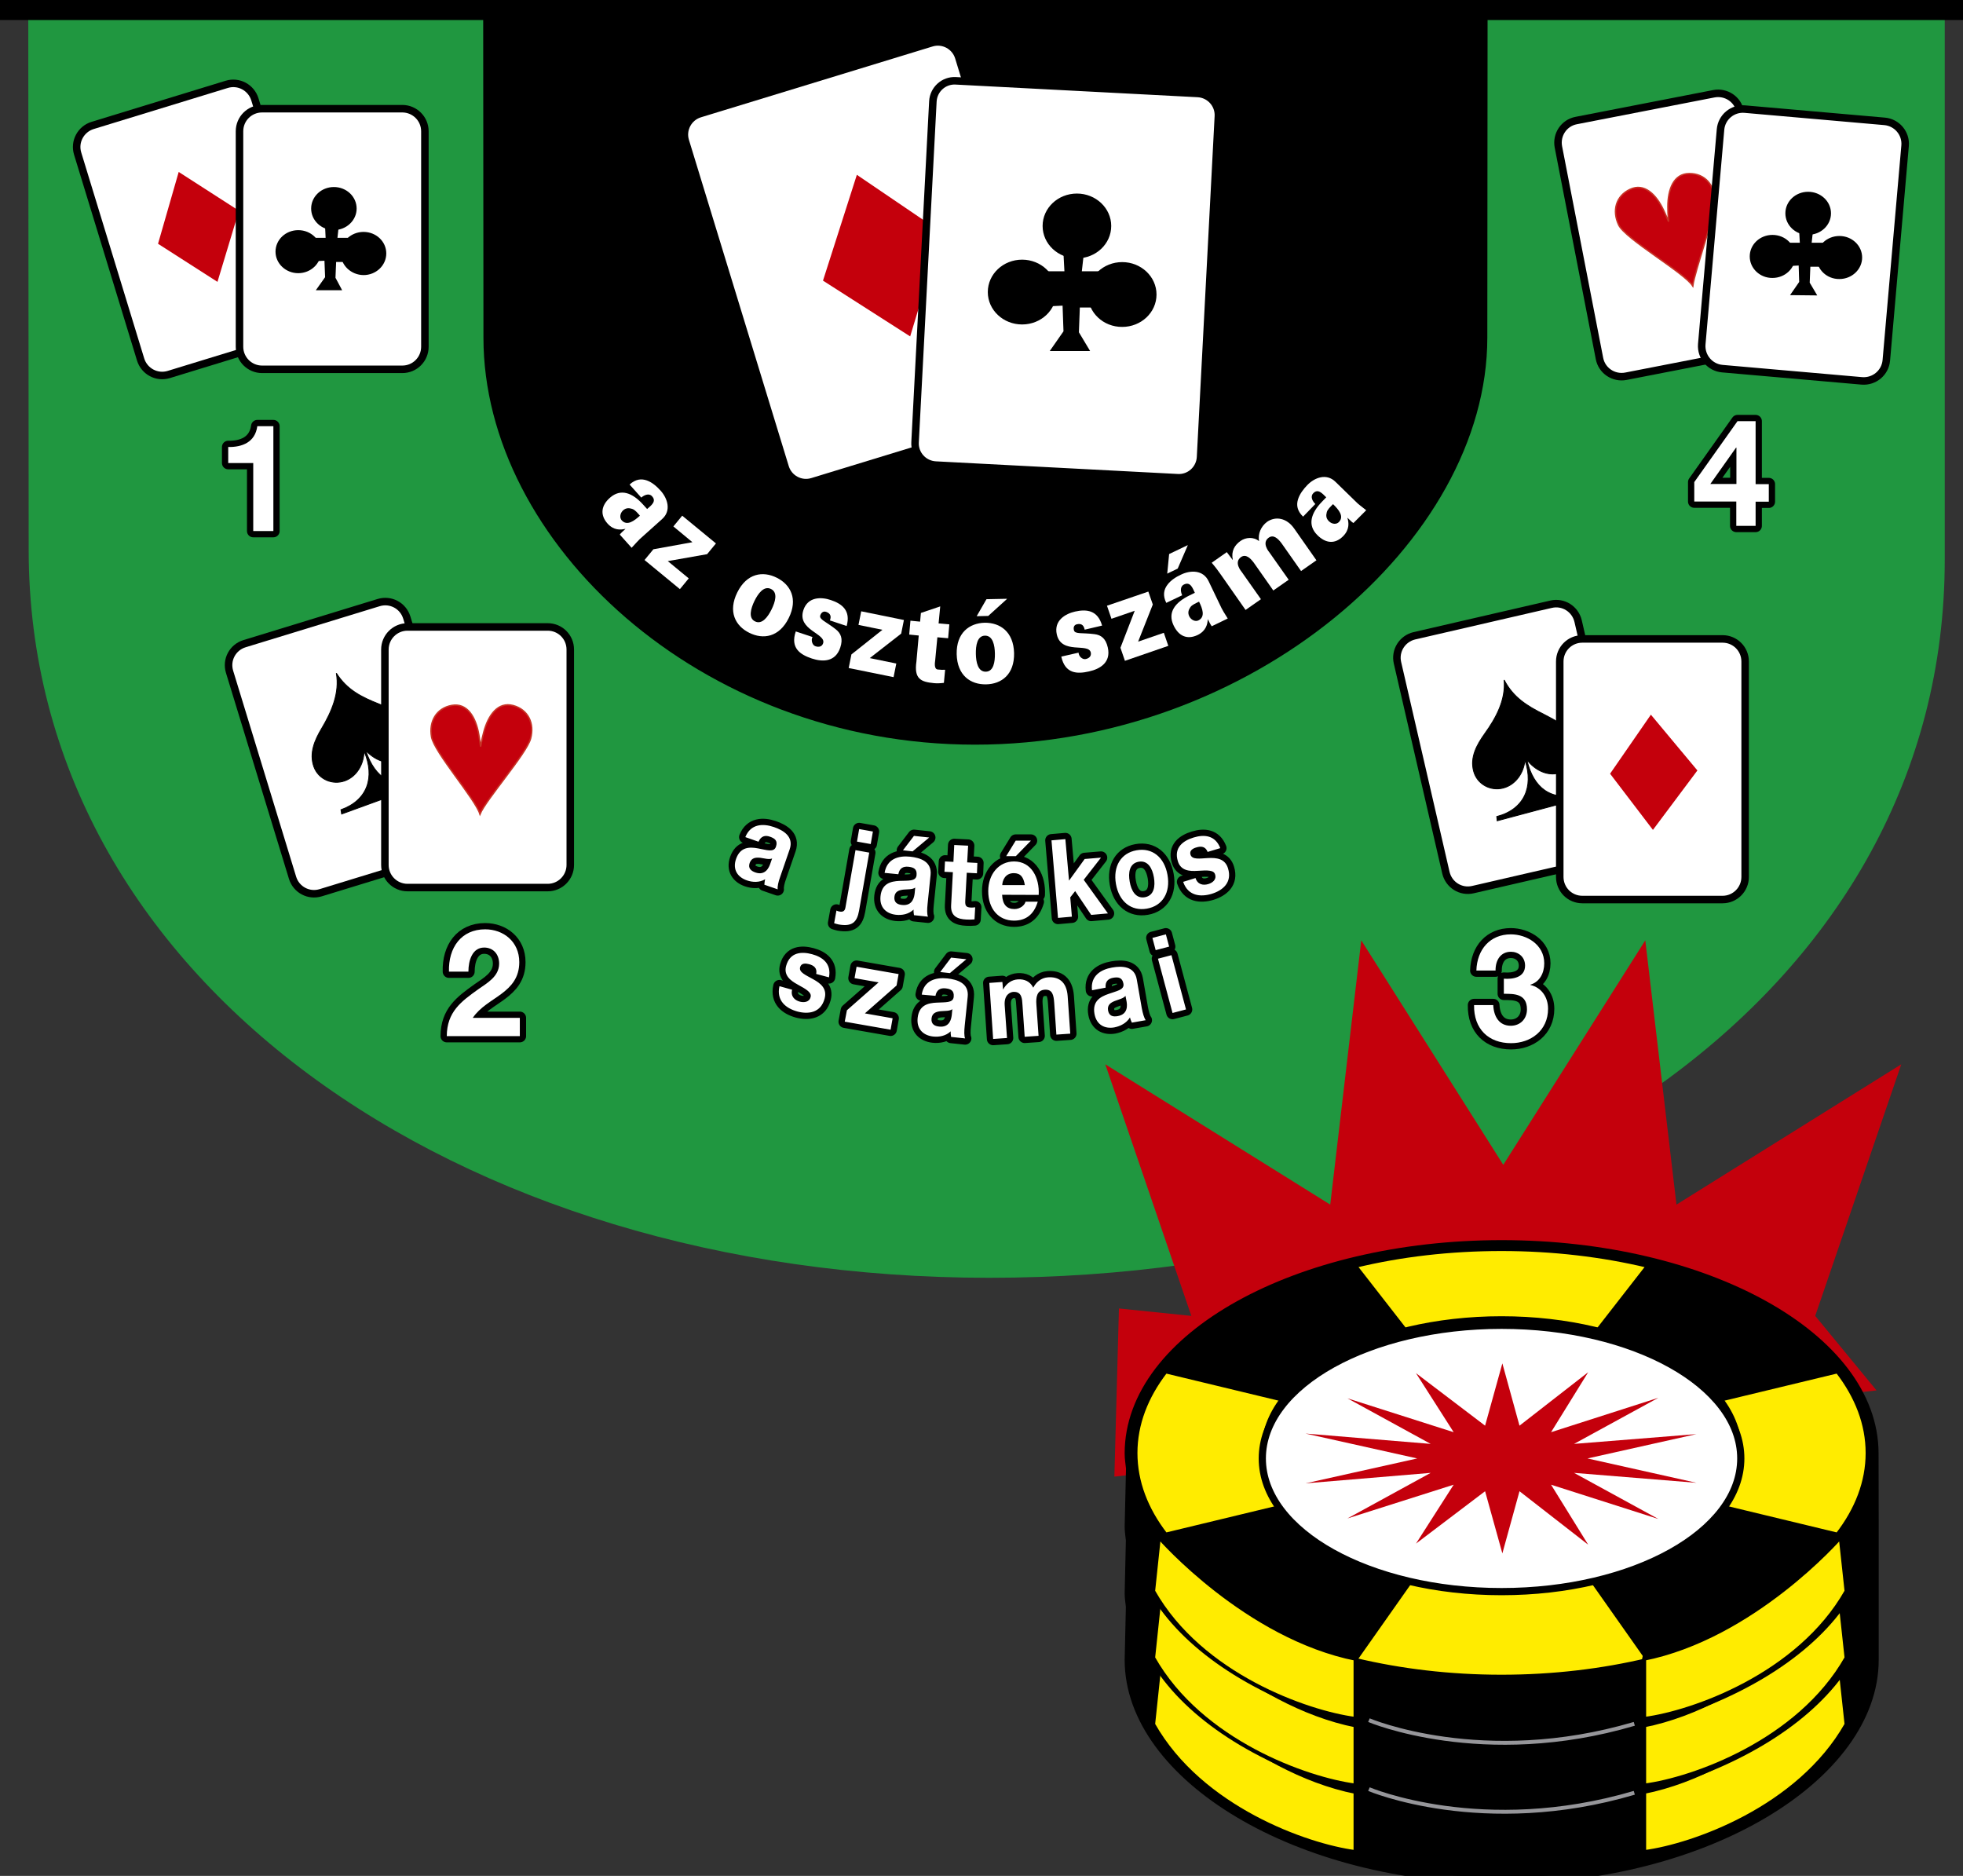 <svg width="392" height="374.576" xmlns="http://www.w3.org/2000/svg">

    <rect width="100%" height="100%" fill="#333333" stroke="none"/>

    <g>
        <title>Layer 1</title>
        <path id="svg_1" fill="#209740"
            d="m388.354,1.805l0,109.975c0,85.413 -84.08,143.366 -190.81,143.366c-106.731,0 -191.816,-59.957 -191.816,-145.37l-0.082,-107.971l382.708,0z"
            clip-rule="evenodd" fill-rule="evenodd" />
        <path id="svg_2" fill="#C4000C"
            d="m296.183,1.199l0,66.245c0,40.143 -46.716,80.423 -101.472,80.423c-54.756,0 -97.343,-40.28 -97.343,-80.423l-0.054,-66.245l198.87,0z"
            clip-rule="evenodd" fill-rule="evenodd" />
        <path id="svg_3" stroke-miterlimit="3.864" stroke-width="1.651" stroke="black"
            d="m296.237,1.199l-0.054,66.245c0,40.143 -46.716,80.423 -101.472,80.423c-54.756,0 -97.343,-40.28 -97.343,-80.423l-0.054,-66.245" />
        <path id="svg_4" stroke-linejoin="round" stroke-linecap="round" stroke-miterlimit="3.864"
            stroke-width="1.25" stroke="white"
            d="m123.768,106.745c0.217,-0.298 0.489,-0.543 1.113,-1.113l-0.027,-0.027c-0.923,0.217 -2.281,0.326 -3.531,-1.06c-1.548,-1.738 -1.276,-3.639 0.516,-5.187c2.119,-1.847 4.455,-0.978 6.6,1.412l0.788,0.869c0.76,-0.679 1.983,-1.521 0.951,-2.58c-0.625,-0.652 -1.603,-0.163 -2.119,0.299l-2.336,-2.607c1.222,-1.114 2.39,-1.195 3.45,-0.815c1.086,0.38 2.037,1.249 2.77,2.064c1.331,1.494 2.2,3.965 0.244,5.676l-4.427,3.966c-0.353,0.326 -0.679,0.733 -1.629,1.738l-2.363,-2.635zm0.38,-2.851c1.086,1.195 2.499,0.108 3.639,-0.924c-0.516,-0.597 -0.977,-1.168 -1.548,-1.358c-0.597,-0.19 -1.195,-0.244 -1.819,0.299c-0.598,0.57 -0.734,1.439 -0.272,1.983z" />
        <path id="svg_5" stroke-linejoin="round" stroke-linecap="round" stroke-miterlimit="3.864"
            stroke-width="1.25" stroke="white"
            d="m134.469,105.116l1.765,-2.146l6.736,5.541l-1.765,2.145l-7.85,1.386l4.183,3.449l-1.765,2.146l-7.062,-5.813l1.765,-2.145l7.795,-1.413l-3.802,-3.15z" />
        <path id="svg_6" stroke-linejoin="round" stroke-linecap="round" stroke-miterlimit="3.864"
            stroke-width="1.25" stroke="white"
            d="m157.501,123.422c-1.901,3.83 -5.106,4.318 -7.876,2.933c-2.771,-1.358 -4.292,-4.237 -2.391,-8.066c1.902,-3.83 5.107,-4.319 7.877,-2.934c2.77,1.385 4.291,4.237 2.39,8.067zm-6.736,0.652c1.413,0.706 2.581,-0.897 3.314,-2.39c0.733,-1.494 1.304,-3.368 -0.109,-4.074c-1.412,-0.707 -2.58,0.896 -3.313,2.39c-0.707,1.466 -1.277,3.395 0.108,4.074z" />
        <path id="svg_7" stroke-linejoin="round" stroke-linecap="round" stroke-miterlimit="3.864"
            stroke-width="1.25" stroke="white"
            d="m165.731,123.884c0.136,-0.381 0.19,-0.734 0.081,-1.005c-0.108,-0.299 -0.353,-0.543 -0.842,-0.706c-0.516,-0.163 -0.95,0.081 -1.168,0.706c-0.271,0.815 1.168,1.249 3.124,2.797c0.978,0.788 1.467,1.847 0.869,3.64c-0.978,2.906 -3.531,2.879 -5.677,2.173c-2.281,-0.761 -4.345,-2.065 -3.205,-5.405l3.341,1.113c-0.163,0.299 -0.19,0.706 -0.081,1.06c0.108,0.353 0.326,0.679 0.679,0.787c0.679,0.218 1.303,0.082 1.521,-0.597c0.652,-1.956 -5.269,-2.635 -3.939,-6.627c0.897,-2.717 3.613,-2.635 5.46,-2.01c2.227,0.733 4.047,2.091 3.178,5.187l-3.341,-1.113z" />
        <path id="svg_8" stroke-linejoin="round" stroke-linecap="round" stroke-miterlimit="3.864"
            stroke-width="1.25" stroke="white"
            d="m171.435,124.78l0.543,-2.716l8.528,1.738l-0.543,2.716l-6.274,4.889l5.296,1.087l-0.543,2.716l-8.963,-1.82l0.543,-2.716l6.193,-4.916l-4.78,-0.978z" />
        <path id="svg_9" stroke-linejoin="round" stroke-linecap="round" stroke-miterlimit="3.864"
            stroke-width="1.25" stroke="white"
            d="m183.738,124.128l0.163,-1.738l3.857,-1.304l-0.326,3.395l2.146,0.19l-0.245,2.771l-2.145,-0.19l-0.435,4.59c-0.027,0.299 -0.326,1.792 0.543,1.847c0.489,0.054 1.005,0.081 1.44,0.054l-0.245,2.607c-0.842,0.109 -1.466,0.109 -2.009,0.055c-2.526,-0.245 -3.993,-0.788 -3.477,-4.319l0.462,-5.187l-1.902,-0.191l0.245,-2.77l1.928,0.19z" />
        <path id="svg_10" stroke-linejoin="round" stroke-linecap="round" stroke-miterlimit="3.864"
            stroke-width="1.25" stroke="white"
            d="m202.506,130.402c0.082,4.265 -2.499,6.193 -5.595,6.247c-3.069,0.055 -5.758,-1.738 -5.867,-6.029c-0.081,-4.265 2.526,-6.193 5.596,-6.274c3.069,-0.028 5.758,1.792 5.866,6.056zm-5.649,3.721c1.575,-0.027 1.847,-2.01 1.82,-3.639c-0.028,-1.63 -0.408,-3.585 -1.983,-3.558c-1.575,0.027 -1.847,2.01 -1.82,3.639c0.027,1.63 0.408,3.586 1.983,3.558zm0.489,-11.135l-2.309,0.054l1.956,-3.395l4.074,-0.082l0,0.055l-3.721,3.368z" />
        <path id="svg_11" stroke-linejoin="round" stroke-linecap="round" stroke-miterlimit="3.864"
            stroke-width="1.25" stroke="white"
            d="m216.603,125.731c-0.082,-0.381 -0.218,-0.706 -0.435,-0.897c-0.244,-0.217 -0.598,-0.298 -1.086,-0.19c-0.544,0.109 -0.788,0.543 -0.625,1.195c0.19,0.842 1.657,0.462 4.128,0.788c1.25,0.163 2.227,0.815 2.635,2.662c0.679,2.987 -1.548,4.291 -3.748,4.78c-2.363,0.543 -4.781,0.489 -5.541,-2.961l3.449,-0.787c0.028,0.353 0.19,0.706 0.462,0.95c0.272,0.245 0.625,0.408 0.978,0.326c0.706,-0.163 1.141,-0.597 1.005,-1.303c-0.462,-2.01 -5.867,0.461 -6.79,-3.613c-0.625,-2.797 1.738,-4.128 3.639,-4.563c2.282,-0.516 4.536,-0.298 5.405,2.798l-3.476,0.815z" />
        <path id="svg_12" stroke-linejoin="round" stroke-linecap="round" stroke-miterlimit="3.864"
            stroke-width="1.25" stroke="white"
            d="m221.953,123.558l-0.896,-2.608l8.257,-2.824l0.896,2.58l-2.933,7.415l5.133,-1.766l0.896,2.608l-8.664,2.987l-0.896,-2.607l2.852,-7.388l-4.645,1.603z" />
        <path id="svg_13" stroke-linejoin="round" stroke-linecap="round" stroke-miterlimit="3.864"
            stroke-width="1.25" stroke="white"
            d="m241.971,125.052c-0.218,-0.299 -0.381,-0.625 -0.761,-1.385l-0.027,0.027c-0.054,0.95 -0.353,2.281 -2.01,3.096c-2.119,1.005 -3.83,0.217 -4.835,-1.956c-1.195,-2.553 0.299,-4.535 3.205,-5.948l1.06,-0.516c-0.435,-0.923 -0.897,-2.336 -2.228,-1.629c-0.787,0.434 -0.597,1.493 -0.298,2.118l-3.178,1.521c-0.733,-1.467 -0.489,-2.635 0.19,-3.558c0.679,-0.951 1.765,-1.63 2.77,-2.091c1.793,-0.869 4.4,-1.032 5.514,1.358l2.58,5.377c0.218,0.435 0.489,0.87 1.222,2.038l-3.204,1.548zm-6.791,-11.516l-2.091,1.005l0.38,-3.912l3.694,-1.765l0.027,0.027l-2.01,4.645zm4.129,10.348c1.439,-0.706 0.815,-2.363 0.136,-3.748c-0.707,0.353 -1.413,0.624 -1.739,1.113c-0.353,0.516 -0.57,1.087 -0.217,1.82c0.38,0.733 1.195,1.114 1.82,0.815z" />
        <path id="svg_14" stroke-linejoin="round" stroke-linecap="round" stroke-miterlimit="3.864"
            stroke-width="1.25" stroke="white"
            d="m246.153,111.797l0.027,-0.027c-0.353,-1.711 0.353,-2.933 1.576,-3.775c0.977,-0.679 2.526,-0.869 3.666,0.054c-0.244,-1.521 0.408,-2.933 1.576,-3.83c1.738,-1.222 3.965,-0.787 5.432,1.304l4.454,6.356l-3.069,2.145l-3.911,-5.567c-0.679,-0.897 -1.575,-1.766 -2.526,-1.114c-1.521,1.059 0.054,2.879 0.136,2.988l3.829,5.432l-3.069,2.145l-3.911,-5.568c-0.679,-0.896 -1.575,-1.765 -2.526,-1.113c-1.521,1.059 0.055,2.879 0.136,2.988l3.83,5.432l-3.07,2.145l-4.943,-7.061c-0.597,-0.842 -1.005,-1.413 -1.819,-2.363l3.014,-2.119l1.168,1.548z" />
        <path id="svg_15" stroke-linejoin="round" stroke-linecap="round" stroke-miterlimit="3.864"
            stroke-width="1.25" stroke="white"
            d="m270.272,104.437c-0.326,-0.19 -0.57,-0.462 -1.168,-1.032l-0.027,0.027c0.271,0.896 0.462,2.254 -0.815,3.585c-1.63,1.684 -3.531,1.521 -5.215,-0.19c-1.983,-1.983 -1.276,-4.373 0.978,-6.682l0.815,-0.842c-0.734,-0.706 -1.657,-1.874 -2.635,-0.76c-0.597,0.679 -0.054,1.602 0.462,2.091l-2.445,2.526c-1.195,-1.141 -1.358,-2.308 -1.032,-3.395c0.326,-1.114 1.114,-2.119 1.874,-2.906c1.386,-1.44 3.803,-2.472 5.65,-0.625l4.264,4.156c0.353,0.353 0.761,0.624 1.847,1.494l-2.553,2.553zm-2.906,-0.19c1.113,-1.141 -0.055,-2.499 -1.168,-3.586c-0.543,0.571 -1.114,1.06 -1.25,1.63c-0.163,0.625 -0.163,1.222 0.435,1.793c0.598,0.597 1.494,0.679 1.983,0.163z" />
        <path id="svg_16" stroke-linejoin="round" stroke-linecap="round" stroke-miterlimit="3.864"
            stroke-width="2.5" stroke="black"
            d="m123.768,106.745c0.217,-0.298 0.489,-0.543 1.113,-1.113l-0.027,-0.027c-0.923,0.217 -2.281,0.326 -3.531,-1.06c-1.548,-1.738 -1.276,-3.639 0.516,-5.187c2.119,-1.847 4.455,-0.978 6.6,1.412l0.788,0.869c0.76,-0.679 1.983,-1.521 0.951,-2.58c-0.625,-0.652 -1.603,-0.163 -2.119,0.299l-2.336,-2.607c1.222,-1.114 2.39,-1.195 3.45,-0.815c1.086,0.38 2.037,1.249 2.77,2.064c1.331,1.494 2.2,3.965 0.244,5.676l-4.427,3.966c-0.353,0.326 -0.679,0.733 -1.629,1.738l-2.363,-2.635zm0.38,-2.851c1.086,1.195 2.499,0.108 3.639,-0.924c-0.516,-0.597 -0.977,-1.168 -1.548,-1.358c-0.597,-0.19 -1.195,-0.244 -1.819,0.299c-0.598,0.57 -0.734,1.439 -0.272,1.983z" />
        <path id="svg_17" stroke-linejoin="round" stroke-linecap="round" stroke-miterlimit="3.864"
            stroke-width="2.5" stroke="black"
            d="m134.469,105.116l1.765,-2.146l6.736,5.541l-1.765,2.145l-7.85,1.386l4.183,3.449l-1.765,2.146l-7.062,-5.813l1.765,-2.145l7.795,-1.413l-3.802,-3.15z" />
        <path id="svg_18" stroke-linejoin="round" stroke-linecap="round" stroke-miterlimit="3.864"
            stroke-width="2.5" stroke="black"
            d="m157.501,123.422c-1.901,3.83 -5.106,4.318 -7.876,2.933c-2.771,-1.358 -4.292,-4.237 -2.391,-8.066c1.902,-3.83 5.107,-4.319 7.877,-2.934c2.77,1.385 4.291,4.237 2.39,8.067zm-6.736,0.652c1.413,0.706 2.581,-0.897 3.314,-2.39c0.733,-1.494 1.304,-3.368 -0.109,-4.074c-1.412,-0.707 -2.58,0.896 -3.313,2.39c-0.707,1.466 -1.277,3.395 0.108,4.074z" />
        <path id="svg_19" stroke-linejoin="round" stroke-linecap="round" stroke-miterlimit="3.864"
            stroke-width="2.5" stroke="black"
            d="m165.731,123.884c0.136,-0.381 0.19,-0.734 0.081,-1.005c-0.108,-0.299 -0.353,-0.543 -0.842,-0.706c-0.516,-0.163 -0.95,0.081 -1.168,0.706c-0.271,0.815 1.168,1.249 3.124,2.797c0.978,0.788 1.467,1.847 0.869,3.64c-0.978,2.906 -3.531,2.879 -5.677,2.173c-2.281,-0.761 -4.345,-2.065 -3.205,-5.405l3.341,1.113c-0.163,0.299 -0.19,0.706 -0.081,1.06c0.108,0.353 0.326,0.679 0.679,0.787c0.679,0.218 1.303,0.082 1.521,-0.597c0.652,-1.956 -5.269,-2.635 -3.939,-6.627c0.897,-2.717 3.613,-2.635 5.46,-2.01c2.227,0.733 4.047,2.091 3.178,5.187l-3.341,-1.113z" />
        <path id="svg_20" stroke-linejoin="round" stroke-linecap="round" stroke-miterlimit="3.864"
            stroke-width="2.5" stroke="black"
            d="m171.435,124.78l0.543,-2.716l8.528,1.738l-0.543,2.716l-6.274,4.889l5.296,1.087l-0.543,2.716l-8.963,-1.82l0.543,-2.716l6.193,-4.916l-4.78,-0.978z" />
        <path id="svg_21" stroke-linejoin="round" stroke-linecap="round" stroke-miterlimit="3.864"
            stroke-width="2.5" stroke="black"
            d="m183.738,124.128l0.163,-1.738l3.857,-1.304l-0.326,3.395l2.146,0.19l-0.245,2.771l-2.145,-0.19l-0.435,4.59c-0.027,0.299 -0.326,1.792 0.543,1.847c0.489,0.054 1.005,0.081 1.44,0.054l-0.245,2.607c-0.842,0.109 -1.466,0.109 -2.009,0.055c-2.526,-0.245 -3.993,-0.788 -3.477,-4.319l0.462,-5.187l-1.902,-0.191l0.245,-2.77l1.928,0.19z" />
        <path id="svg_22" stroke-linejoin="round" stroke-linecap="round" stroke-miterlimit="3.864"
            stroke-width="2.5" stroke="black"
            d="m202.506,130.402c0.082,4.265 -2.499,6.193 -5.595,6.247c-3.069,0.055 -5.758,-1.738 -5.867,-6.029c-0.081,-4.265 2.526,-6.193 5.596,-6.274c3.069,-0.028 5.758,1.792 5.866,6.056zm-5.649,3.721c1.575,-0.027 1.847,-2.01 1.82,-3.639c-0.028,-1.63 -0.408,-3.585 -1.983,-3.558c-1.575,0.027 -1.847,2.01 -1.82,3.639c0.027,1.63 0.408,3.586 1.983,3.558zm0.489,-11.135l-2.309,0.054l1.956,-3.395l4.074,-0.082l0,0.055l-3.721,3.368z" />
        <path id="svg_23" stroke-linejoin="round" stroke-linecap="round" stroke-miterlimit="3.864"
            stroke-width="2.5" stroke="black"
            d="m216.603,125.731c-0.082,-0.381 -0.218,-0.706 -0.435,-0.897c-0.244,-0.217 -0.598,-0.298 -1.086,-0.19c-0.544,0.109 -0.788,0.543 -0.625,1.195c0.19,0.842 1.657,0.462 4.128,0.788c1.25,0.163 2.227,0.815 2.635,2.662c0.679,2.987 -1.548,4.291 -3.748,4.78c-2.363,0.543 -4.781,0.489 -5.541,-2.961l3.449,-0.787c0.028,0.353 0.19,0.706 0.462,0.95c0.272,0.245 0.625,0.408 0.978,0.326c0.706,-0.163 1.141,-0.597 1.005,-1.303c-0.462,-2.01 -5.867,0.461 -6.79,-3.613c-0.625,-2.797 1.738,-4.128 3.639,-4.563c2.282,-0.516 4.536,-0.298 5.405,2.798l-3.476,0.815z" />
        <path id="svg_24" stroke-linejoin="round" stroke-linecap="round" stroke-miterlimit="3.864"
            stroke-width="2.5" stroke="black"
            d="m221.953,123.558l-0.896,-2.608l8.257,-2.824l0.896,2.58l-2.933,7.415l5.133,-1.766l0.896,2.608l-8.664,2.987l-0.896,-2.607l2.852,-7.388l-4.645,1.603z" />
        <path id="svg_25" stroke-linejoin="round" stroke-linecap="round" stroke-miterlimit="3.864"
            stroke-width="2.5" stroke="black"
            d="m241.971,125.052c-0.218,-0.299 -0.381,-0.625 -0.761,-1.385l-0.027,0.027c-0.054,0.95 -0.353,2.281 -2.01,3.096c-2.119,1.005 -3.83,0.217 -4.835,-1.956c-1.195,-2.553 0.299,-4.535 3.205,-5.948l1.06,-0.516c-0.435,-0.923 -0.897,-2.336 -2.228,-1.629c-0.787,0.434 -0.597,1.493 -0.298,2.118l-3.178,1.521c-0.733,-1.467 -0.489,-2.635 0.19,-3.558c0.679,-0.951 1.765,-1.63 2.77,-2.091c1.793,-0.869 4.4,-1.032 5.514,1.358l2.58,5.377c0.218,0.435 0.489,0.87 1.222,2.038l-3.204,1.548zm-6.791,-11.516l-2.091,1.005l0.38,-3.912l3.694,-1.765l0.027,0.027l-2.01,4.645zm4.129,10.348c1.439,-0.706 0.815,-2.363 0.136,-3.748c-0.707,0.353 -1.413,0.624 -1.739,1.113c-0.353,0.516 -0.57,1.087 -0.217,1.82c0.38,0.733 1.195,1.114 1.82,0.815z" />
        <path id="svg_26" stroke-linejoin="round" stroke-linecap="round" stroke-miterlimit="3.864"
            stroke-width="2.5" stroke="black"
            d="m246.153,111.797l0.027,-0.027c-0.353,-1.711 0.353,-2.933 1.576,-3.775c0.977,-0.679 2.526,-0.869 3.666,0.054c-0.244,-1.521 0.408,-2.933 1.576,-3.83c1.738,-1.222 3.965,-0.787 5.432,1.304l4.454,6.356l-3.069,2.145l-3.911,-5.567c-0.679,-0.897 -1.575,-1.766 -2.526,-1.114c-1.521,1.059 0.054,2.879 0.136,2.988l3.829,5.432l-3.069,2.145l-3.911,-5.568c-0.679,-0.896 -1.575,-1.765 -2.526,-1.113c-1.521,1.059 0.055,2.879 0.136,2.988l3.83,5.432l-3.07,2.145l-4.943,-7.061c-0.597,-0.842 -1.005,-1.413 -1.819,-2.363l3.014,-2.119l1.168,1.548z" />
        <path id="svg_27" stroke-linejoin="round" stroke-linecap="round" stroke-miterlimit="3.864"
            stroke-width="2.5" stroke="black"
            d="m270.272,104.437c-0.326,-0.19 -0.57,-0.462 -1.168,-1.032l-0.027,0.027c0.271,0.896 0.462,2.254 -0.815,3.585c-1.63,1.684 -3.531,1.521 -5.215,-0.19c-1.983,-1.983 -1.276,-4.373 0.978,-6.682l0.815,-0.842c-0.734,-0.706 -1.657,-1.874 -2.635,-0.76c-0.597,0.679 -0.054,1.602 0.462,2.091l-2.445,2.526c-1.195,-1.141 -1.358,-2.308 -1.032,-3.395c0.326,-1.114 1.114,-2.119 1.874,-2.906c1.386,-1.44 3.803,-2.472 5.65,-0.625l4.264,4.156c0.353,0.353 0.761,0.624 1.847,1.494l-2.553,2.553zm-2.906,-0.19c1.113,-1.141 -0.055,-2.499 -1.168,-3.586c-0.543,0.571 -1.114,1.06 -1.25,1.63c-0.163,0.625 -0.163,1.222 0.435,1.793c0.598,0.597 1.494,0.679 1.983,0.163z" />
        <path id="svg_28" fill="white"
            d="m123.768,106.745c0.217,-0.298 0.489,-0.543 1.113,-1.113l-0.027,-0.027c-0.923,0.217 -2.281,0.326 -3.531,-1.06c-1.548,-1.738 -1.276,-3.639 0.516,-5.187c2.119,-1.847 4.455,-0.978 6.6,1.412l0.788,0.869c0.76,-0.679 1.983,-1.521 0.951,-2.58c-0.625,-0.652 -1.603,-0.163 -2.119,0.299l-2.336,-2.607c1.222,-1.114 2.39,-1.195 3.45,-0.815c1.086,0.38 2.037,1.249 2.77,2.064c1.331,1.494 2.2,3.965 0.244,5.676l-4.427,3.966c-0.353,0.326 -0.679,0.733 -1.629,1.738l-2.363,-2.635zm0.38,-2.851c1.086,1.195 2.499,0.108 3.639,-0.924c-0.516,-0.597 -0.977,-1.168 -1.548,-1.358c-0.597,-0.19 -1.195,-0.244 -1.819,0.299c-0.598,0.57 -0.734,1.439 -0.272,1.983z" />
        <path id="svg_29" fill="white"
            d="m134.469,105.116l1.765,-2.146l6.736,5.541l-1.765,2.145l-7.85,1.386l4.183,3.449l-1.765,2.146l-7.062,-5.813l1.765,-2.145l7.795,-1.413l-3.802,-3.15z" />
        <path id="svg_30" fill="white"
            d="m157.501,123.422c-1.901,3.83 -5.106,4.318 -7.876,2.933c-2.771,-1.358 -4.292,-4.237 -2.391,-8.066c1.902,-3.83 5.107,-4.319 7.877,-2.934c2.77,1.385 4.291,4.237 2.39,8.067zm-6.736,0.652c1.413,0.706 2.581,-0.897 3.314,-2.39c0.733,-1.494 1.304,-3.368 -0.109,-4.074c-1.412,-0.707 -2.58,0.896 -3.313,2.39c-0.707,1.466 -1.277,3.395 0.108,4.074z" />
        <path id="svg_31" fill="white"
            d="m165.731,123.884c0.136,-0.381 0.19,-0.734 0.081,-1.005c-0.108,-0.299 -0.353,-0.543 -0.842,-0.706c-0.516,-0.163 -0.95,0.081 -1.168,0.706c-0.271,0.815 1.168,1.249 3.124,2.797c0.978,0.788 1.467,1.847 0.869,3.64c-0.978,2.906 -3.531,2.879 -5.677,2.173c-2.281,-0.761 -4.345,-2.065 -3.205,-5.405l3.341,1.113c-0.163,0.299 -0.19,0.706 -0.081,1.06c0.108,0.353 0.326,0.679 0.679,0.787c0.679,0.218 1.303,0.082 1.521,-0.597c0.652,-1.956 -5.269,-2.635 -3.939,-6.627c0.897,-2.717 3.613,-2.635 5.46,-2.01c2.227,0.733 4.047,2.091 3.178,5.187l-3.341,-1.113z" />
        <path id="svg_32" fill="white"
            d="m171.435,124.78l0.543,-2.716l8.528,1.738l-0.543,2.716l-6.274,4.889l5.296,1.087l-0.543,2.716l-8.963,-1.82l0.543,-2.716l6.193,-4.916l-4.78,-0.978z" />
        <path id="svg_33" fill="white"
            d="m183.738,124.128l0.163,-1.738l3.857,-1.304l-0.326,3.395l2.146,0.19l-0.245,2.771l-2.145,-0.19l-0.435,4.59c-0.027,0.299 -0.326,1.792 0.543,1.847c0.489,0.054 1.005,0.081 1.44,0.054l-0.245,2.607c-0.842,0.109 -1.466,0.109 -2.009,0.055c-2.526,-0.245 -3.993,-0.788 -3.477,-4.319l0.462,-5.187l-1.902,-0.191l0.245,-2.77l1.928,0.19z" />
        <path id="svg_34" fill="white"
            d="m202.506,130.402c0.082,4.265 -2.499,6.193 -5.595,6.247c-3.069,0.055 -5.758,-1.738 -5.867,-6.029c-0.081,-4.265 2.526,-6.193 5.596,-6.274c3.069,-0.028 5.758,1.792 5.866,6.056zm-5.649,3.721c1.575,-0.027 1.847,-2.01 1.82,-3.639c-0.028,-1.63 -0.408,-3.585 -1.983,-3.558c-1.575,0.027 -1.847,2.01 -1.82,3.639c0.027,1.63 0.408,3.586 1.983,3.558zm0.489,-11.135l-2.309,0.054l1.956,-3.395l4.074,-0.082l0,0.055l-3.721,3.368z" />
        <path id="svg_35" fill="white"
            d="m216.603,125.731c-0.082,-0.381 -0.218,-0.706 -0.435,-0.897c-0.244,-0.217 -0.598,-0.298 -1.086,-0.19c-0.544,0.109 -0.788,0.543 -0.625,1.195c0.19,0.842 1.657,0.462 4.128,0.788c1.25,0.163 2.227,0.815 2.635,2.662c0.679,2.987 -1.548,4.291 -3.748,4.78c-2.363,0.543 -4.781,0.489 -5.541,-2.961l3.449,-0.787c0.028,0.353 0.19,0.706 0.462,0.95c0.272,0.245 0.625,0.408 0.978,0.326c0.706,-0.163 1.141,-0.597 1.005,-1.303c-0.462,-2.01 -5.867,0.461 -6.79,-3.613c-0.625,-2.797 1.738,-4.128 3.639,-4.563c2.282,-0.516 4.536,-0.298 5.405,2.798l-3.476,0.815z" />
        <path id="svg_36" fill="white"
            d="m221.953,123.558l-0.896,-2.608l8.257,-2.824l0.896,2.58l-2.933,7.415l5.133,-1.766l0.896,2.608l-8.664,2.987l-0.896,-2.607l2.852,-7.388l-4.645,1.603z" />
        <path id="svg_37" fill="white"
            d="m241.971,125.052c-0.218,-0.299 -0.381,-0.625 -0.761,-1.385l-0.027,0.027c-0.054,0.95 -0.353,2.281 -2.01,3.096c-2.119,1.005 -3.83,0.217 -4.835,-1.956c-1.195,-2.553 0.299,-4.535 3.205,-5.948l1.06,-0.516c-0.435,-0.923 -0.897,-2.336 -2.228,-1.629c-0.787,0.434 -0.597,1.493 -0.298,2.118l-3.178,1.521c-0.733,-1.467 -0.489,-2.635 0.19,-3.558c0.679,-0.951 1.765,-1.63 2.77,-2.091c1.793,-0.869 4.4,-1.032 5.514,1.358l2.58,5.377c0.218,0.435 0.489,0.87 1.222,2.038l-3.204,1.548zm-6.791,-11.516l-2.091,1.005l0.38,-3.912l3.694,-1.765l0.027,0.027l-2.01,4.645zm4.129,10.348c1.439,-0.706 0.815,-2.363 0.136,-3.748c-0.707,0.353 -1.413,0.624 -1.739,1.113c-0.353,0.516 -0.57,1.087 -0.217,1.82c0.38,0.733 1.195,1.114 1.82,0.815z" />
        <path id="svg_38" fill="white"
            d="m246.153,111.797l0.027,-0.027c-0.353,-1.711 0.353,-2.933 1.576,-3.775c0.977,-0.679 2.526,-0.869 3.666,0.054c-0.244,-1.521 0.408,-2.933 1.576,-3.83c1.738,-1.222 3.965,-0.787 5.432,1.304l4.454,6.356l-3.069,2.145l-3.911,-5.567c-0.679,-0.897 -1.575,-1.766 -2.526,-1.114c-1.521,1.059 0.054,2.879 0.136,2.988l3.829,5.432l-3.069,2.145l-3.911,-5.568c-0.679,-0.896 -1.575,-1.765 -2.526,-1.113c-1.521,1.059 0.055,2.879 0.136,2.988l3.83,5.432l-3.07,2.145l-4.943,-7.061c-0.597,-0.842 -1.005,-1.413 -1.819,-2.363l3.014,-2.119l1.168,1.548z" />
        <path id="svg_39" fill="white"
            d="m270.272,104.437c-0.326,-0.19 -0.57,-0.462 -1.168,-1.032l-0.027,0.027c0.271,0.896 0.462,2.254 -0.815,3.585c-1.63,1.684 -3.531,1.521 -5.215,-0.19c-1.983,-1.983 -1.276,-4.373 0.978,-6.682l0.815,-0.842c-0.734,-0.706 -1.657,-1.874 -2.635,-0.76c-0.597,0.679 -0.054,1.602 0.462,2.091l-2.445,2.526c-1.195,-1.141 -1.358,-2.308 -1.032,-3.395c0.326,-1.114 1.114,-2.119 1.874,-2.906c1.386,-1.44 3.803,-2.472 5.65,-0.625l4.264,4.156c0.353,0.353 0.761,0.624 1.847,1.494l-2.553,2.553zm-2.906,-0.19c1.113,-1.141 -0.055,-2.499 -1.168,-3.586c-0.543,0.571 -1.114,1.06 -1.25,1.63c-0.163,0.625 -0.163,1.222 0.435,1.793c0.598,0.597 1.494,0.679 1.983,0.163z" />
        <path id="svg_40" stroke-linejoin="round" stroke-miterlimit="3.864" stroke-width="1.25"
            stroke="red"
            d="m300.339,198.439c1.955,0 4.59,-0.054 4.59,3.097c0,1.983 -1.413,3.286 -3.232,3.286c-2.336,0 -3.395,-1.847 -3.504,-4.128l-3.83,0c-0.081,4.807 2.934,7.605 7.388,7.605c3.884,0 7.388,-2.472 7.388,-6.872c0,-2.336 -1.331,-4.237 -3.531,-4.753l0,-0.054c1.847,-0.543 2.77,-2.309 2.77,-4.264c0,-3.749 -3.504,-5.786 -6.681,-5.786c-4.102,0 -6.736,2.961 -6.872,7.225l3.83,0c-0.027,-2.146 1.059,-3.748 3.069,-3.748c1.466,0 2.825,1.005 2.825,2.77c0,2.39 -2.499,2.743 -4.238,2.608l0,3.014l0.028,0z" />
        <path id="svg_41" stroke-linejoin="round" stroke-miterlimit="3.864" stroke-width="2.5"
            stroke="black"
            d="m300.339,198.439c1.955,0 4.59,-0.054 4.59,3.097c0,1.983 -1.413,3.286 -3.232,3.286c-2.336,0 -3.395,-1.847 -3.504,-4.128l-3.83,0c-0.081,4.807 2.934,7.605 7.388,7.605c3.884,0 7.388,-2.472 7.388,-6.872c0,-2.336 -1.331,-4.237 -3.531,-4.753l0,-0.054c1.847,-0.543 2.77,-2.309 2.77,-4.264c0,-3.749 -3.504,-5.786 -6.681,-5.786c-4.102,0 -6.736,2.961 -6.872,7.225l3.83,0c-0.027,-2.146 1.059,-3.748 3.069,-3.748c1.466,0 2.825,1.005 2.825,2.77c0,2.39 -2.499,2.743 -4.238,2.608l0,3.014l0.028,0z" />
        <path id="svg_42" fill="white"
            d="m300.339,198.439c1.955,0 4.59,-0.054 4.59,3.097c0,1.983 -1.413,3.286 -3.232,3.286c-2.336,0 -3.395,-1.847 -3.504,-4.128l-3.83,0c-0.081,4.807 2.934,7.605 7.388,7.605c3.884,0 7.388,-2.472 7.388,-6.872c0,-2.336 -1.331,-4.237 -3.531,-4.753l0,-0.054c1.847,-0.543 2.77,-2.309 2.77,-4.264c0,-3.749 -3.504,-5.786 -6.681,-5.786c-4.102,0 -6.736,2.961 -6.872,7.225l3.83,0c-0.027,-2.146 1.059,-3.748 3.069,-3.748c1.466,0 2.825,1.005 2.825,2.77c0,2.39 -2.499,2.743 -4.238,2.608l0,3.014l0.028,0z"
            clip-rule="evenodd" fill-rule="evenodd" />
        <path id="svg_43" stroke-linejoin="round" stroke-miterlimit="3.864" stroke-width="1.25"
            stroke="black"
            d="m346.756,105.007l3.83,0l0,-4.834l2.634,0l0,-3.504l-2.634,0l0,-12.575l-3.613,0l-8.637,12.168l0,3.884l8.393,0l0,4.862l0.027,0zm0,-8.365l-5.215,0l5.134,-7.252l0.081,0l0,7.252z" />
        <path id="svg_44" stroke-linejoin="round" stroke-miterlimit="3.864" stroke-width="2.5"
            stroke="black"
            d="m346.756,105.007l3.83,0l0,-4.834l2.634,0l0,-3.504l-2.634,0l0,-12.575l-3.613,0l-8.637,12.168l0,3.884l8.393,0l0,4.862l0.027,0zm0,-8.365l-5.215,0l5.134,-7.252l0.081,0l0,7.252z" />
        <path id="svg_45" fill="white"
            d="m346.756,105.007l3.83,0l0,-4.834l2.634,0l0,-3.504l-2.634,0l0,-12.575l-3.613,0l-8.637,12.168l0,3.884l8.393,0l0,4.862l0.027,0zm0,-8.365l-5.215,0l5.134,-7.252l0.081,0l0,7.252z"
            clip-rule="evenodd" fill-rule="evenodd" />
        <path id="svg_46" stroke-linejoin="round" stroke-miterlimit="3.864" stroke-width="1.25"
            stroke="black"
            d="m54.59,85.098l-3.205,0c-0.435,3.205 -3.015,4.21 -5.812,4.156l0,3.205l4.998,0l0,13.58l4.02,0l0,-20.941z" />
        <path id="svg_47" stroke-linejoin="round" stroke-miterlimit="3.864" stroke-width="2.5"
            stroke="black"
            d="m54.59,85.098l-3.205,0c-0.435,3.205 -3.015,4.21 -5.812,4.156l0,3.205l4.998,0l0,13.58l4.02,0l0,-20.941z" />
        <path id="svg_48" fill="white"
            d="m54.59,85.098l-3.205,0c-0.435,3.205 -3.015,4.21 -5.812,4.156l0,3.205l4.998,0l0,13.58l4.02,0l0,-20.941z"
            clip-rule="evenodd" fill-rule="evenodd" />
        <path id="svg_49" stroke-linejoin="round" stroke-miterlimit="3.864" stroke-width="1.25"
            stroke="black"
            d="m93.538,194.012c0,-2.2 0.76,-4.807 3.151,-4.807c1.738,0 2.988,1.249 2.988,3.232c-0.027,2.58 -2.417,3.857 -4.183,5.106c-3.422,2.445 -6.247,4.509 -6.274,9.344l14.586,0l0,-3.64l-9.398,0c1.44,-2.146 3.775,-3.341 5.731,-4.807c1.955,-1.467 3.558,-3.205 3.558,-6.329c0,-4.101 -3.178,-6.546 -6.817,-6.546c-4.78,0 -7.361,3.667 -7.225,8.447l3.884,0z" />
        <path id="svg_50" stroke-linejoin="round" stroke-miterlimit="3.864" stroke-width="2.5"
            stroke="black"
            d="m93.538,194.012c0,-2.2 0.76,-4.807 3.151,-4.807c1.738,0 2.988,1.249 2.988,3.232c-0.027,2.58 -2.417,3.857 -4.183,5.106c-3.422,2.445 -6.247,4.509 -6.274,9.344l14.586,0l0,-3.64l-9.398,0c1.44,-2.146 3.775,-3.341 5.731,-4.807c1.955,-1.467 3.558,-3.205 3.558,-6.329c0,-4.101 -3.178,-6.546 -6.817,-6.546c-4.78,0 -7.361,3.667 -7.225,8.447l3.884,0z" />
        <path id="svg_51" fill="white"
            d="m93.538,194.012c0,-2.2 0.76,-4.807 3.151,-4.807c1.738,0 2.988,1.249 2.988,3.232c-0.027,2.58 -2.417,3.857 -4.183,5.106c-3.422,2.445 -6.247,4.509 -6.274,9.344l14.586,0l0,-3.64l-9.398,0c1.44,-2.146 3.775,-3.341 5.731,-4.807c1.955,-1.467 3.558,-3.205 3.558,-6.329c0,-4.101 -3.178,-6.546 -6.817,-6.546c-4.78,0 -7.361,3.667 -7.225,8.447l3.884,0z"
            clip-rule="evenodd" fill-rule="evenodd" />
        <path id="svg_52" stroke-linejoin="round" stroke-miterlimit="3.864" stroke-width="1.25"
            stroke="black"
            d="m236.267,176.086c0.978,2.825 3.449,3.07 5.704,2.391c2.2,-0.68 4.128,-2.255 3.259,-5.08c-0.598,-1.982 -2.309,-2.145 -3.993,-2.064c-1.629,0.082 -3.178,0.381 -3.504,-0.679c-0.271,-0.869 0.571,-1.276 1.168,-1.439c0.951,-0.299 1.82,-0.218 2.255,0.896l2.526,-0.76c-1.005,-2.581 -3.205,-2.771 -5.324,-2.119c-2.064,0.625 -3.992,1.983 -3.15,4.726c0.57,1.901 2.308,2.037 3.938,1.928c2.037,-0.135 3.259,-0.163 3.504,0.734c0.325,1.032 -0.544,1.657 -1.331,1.901c-1.06,0.326 -2.173,0.109 -2.581,-1.195l-2.471,0.76zm-10.674,-0.054c-0.326,-1.765 -0.055,-3.639 1.792,-3.965c1.874,-0.326 2.744,1.358 3.042,3.123c0.299,1.766 0.055,3.612 -1.792,3.966c-1.874,0.325 -2.744,-1.358 -3.042,-3.124zm-2.743,0.489c0.624,3.504 3.041,5.459 6.165,4.916c3.151,-0.543 4.753,-3.232 4.128,-6.736c-0.624,-3.531 -3.042,-5.486 -6.192,-4.916c-3.097,0.543 -4.726,3.205 -4.101,6.736zm-11.571,6.763l2.77,-0.245l-0.325,-3.856l0.977,-1.25l3.205,4.753l3.341,-0.298l-4.835,-6.709l3.45,-4.427l-3.259,0.271l-3.124,4.319l-0.733,-8.284l-2.771,0.244l1.304,15.482zm-11.136,-6.546c0.027,-0.869 0.543,-2.39 2.309,-2.39c1.358,0 1.955,0.815 2.2,2.39l-4.509,0zm7.279,1.956c0.19,-3.45 -1.466,-6.682 -4.916,-6.682c-3.069,0 -5.16,2.553 -5.16,5.921c0,3.477 1.982,5.894 5.16,5.894c2.282,0 3.939,-1.141 4.726,-3.775l-2.444,0c-0.163,0.706 -1.087,1.466 -2.2,1.466c-1.548,0 -2.39,-0.896 -2.472,-2.851l7.306,0.027zm-1.548,-10.837l-3.042,0l-1.901,3.096l1.928,0l3.015,-3.096zm-12.548,1.005l-2.77,-0.136l-0.163,3.368l-1.684,-0.082l-0.109,2.065l1.684,0.081l-0.353,6.627c-0.109,2.227 1.358,2.743 3.042,2.825c0.543,0.027 1.141,0.027 1.629,-0.027l0.136,-2.418c-0.298,0.055 -0.57,0.055 -0.869,0.055c-0.923,-0.055 -1.168,-0.326 -1.113,-1.358l0.298,-5.595l2.037,0.108l0.082,-2.064l-2.037,-0.109l0.19,-3.34zm-13.933,5.703c0.217,-1.195 0.95,-1.602 2.009,-1.493c0.978,0.108 1.766,0.38 1.63,1.711c-0.136,1.249 -1.711,1.032 -3.422,1.113c-1.738,0.082 -3.504,0.516 -3.775,3.042c-0.245,2.282 1.167,3.504 3.069,3.721c1.222,0.136 2.553,-0.108 3.531,-1.032c-0.028,0.38 0.027,0.733 0.081,1.114l2.798,0.298c-0.218,-0.488 -0.191,-1.493 -0.082,-2.525l0.598,-5.813c0.271,-2.689 -2.065,-3.422 -4.074,-3.639c-2.255,-0.245 -4.645,0.38 -5.107,3.232l2.744,0.271zm3.259,3.803c-0.082,0.679 -0.353,2.553 -2.499,2.336c-0.896,-0.082 -1.657,-0.462 -1.548,-1.603c0.109,-1.113 0.923,-1.358 1.792,-1.466c0.87,-0.082 1.847,0 2.363,-0.408l-0.108,1.141zm2.906,-11.136l-3.042,-0.326l-2.2,2.879l1.928,0.217l3.314,-2.77zm-11.244,-1.195l-2.744,-0.489l-0.434,2.499l2.743,0.489l0.435,-2.499zm-7.741,18.306c0.271,0.082 0.57,0.19 0.869,0.245c2.743,0.489 3.694,-0.462 4.101,-2.716l2.037,-11.625l-2.743,-0.489l-2.01,11.462c-0.136,0.842 -0.679,0.896 -1.222,0.787c-0.217,-0.027 -0.408,-0.108 -0.571,-0.19l-0.461,2.526zm-15.102,-16.269c0.489,-1.114 1.304,-1.358 2.282,-1.005c0.923,0.326 1.63,0.761 1.195,2.01c-0.407,1.195 -1.901,0.625 -3.585,0.326c-1.711,-0.326 -3.531,-0.299 -4.373,2.091c-0.761,2.173 0.353,3.667 2.146,4.292c1.168,0.407 2.498,0.461 3.666,-0.218c-0.108,0.353 -0.135,0.734 -0.163,1.087l2.662,0.923c-0.081,-0.516 0.136,-1.521 0.489,-2.471l1.901,-5.514c0.869,-2.553 -1.249,-3.802 -3.15,-4.454c-2.146,-0.734 -4.618,-0.679 -5.704,2.01l2.634,0.923zm2.336,4.427c-0.217,0.625 -0.923,2.417 -2.96,1.711c-0.842,-0.298 -1.521,-0.815 -1.141,-1.901c0.38,-1.059 1.222,-1.114 2.091,-1.032c0.87,0.109 1.793,0.407 2.391,0.136l-0.381,1.086zm79.01,14.069l-2.688,0.707l0.651,2.444l2.689,-0.706l-0.652,-2.445zm1.331,15.699l2.689,-0.706l-2.906,-10.837l-2.689,0.706l2.906,10.837zm-13.363,-5.052c-0.108,-1.222 0.489,-1.792 1.521,-1.982c0.951,-0.163 1.82,-0.109 2.037,1.195c0.218,1.249 -1.358,1.439 -2.987,2.037c-1.657,0.57 -3.232,1.466 -2.798,3.965c0.408,2.254 2.091,3.042 3.966,2.716c1.222,-0.244 2.417,-0.842 3.123,-1.983c0.082,0.354 0.217,0.707 0.38,1.033l2.771,-0.489c-0.326,-0.408 -0.598,-1.385 -0.788,-2.39l-1.005,-5.758c-0.462,-2.662 -2.933,-2.717 -4.916,-2.363c-2.227,0.38 -4.373,1.656 -4.02,4.535l2.716,-0.516zm4.183,2.744c0.109,0.651 0.38,2.553 -1.765,2.933c-0.897,0.163 -1.712,0.027 -1.929,-1.114c-0.19,-1.113 0.516,-1.575 1.331,-1.901c0.815,-0.326 1.765,-0.516 2.146,-1.032l0.217,1.114zm-26.644,7.496l2.77,-0.19l-0.462,-6.492c-0.163,-2.2 1.141,-2.661 1.684,-2.716c1.766,-0.108 1.793,1.385 1.874,2.689l0.435,6.274l2.77,-0.19l-0.434,-6.247c-0.109,-1.412 0.081,-2.852 1.656,-2.96c1.576,-0.109 1.793,1.113 1.902,2.607l0.434,6.356l2.771,-0.19l-0.517,-7.497c-0.217,-2.906 -1.819,-3.911 -3.965,-3.748c-1.412,0.109 -2.39,1.059 -2.906,2.064c-0.652,-1.303 -1.82,-1.738 -3.069,-1.656c-1.304,0.081 -2.309,0.841 -2.961,2.037l-0.136,-1.521l-2.607,0.19l0.761,11.19zm-11.517,-8.61c0.218,-1.195 0.951,-1.603 2.01,-1.494c0.978,0.109 1.766,0.38 1.63,1.711c-0.136,1.25 -1.711,1.032 -3.422,1.141c-1.739,0.081 -3.504,0.516 -3.776,3.042c-0.244,2.281 1.168,3.504 3.07,3.721c1.222,0.136 2.553,-0.109 3.53,-1.032c-0.027,0.38 0.028,0.733 0.082,1.113l2.797,0.299c-0.217,-0.489 -0.19,-1.494 -0.081,-2.526l0.597,-5.812c0.272,-2.689 -2.064,-3.422 -4.074,-3.64c-2.254,-0.244 -4.671,0.381 -5.106,3.233l2.743,0.244zm3.26,3.802c-0.082,0.679 -0.353,2.554 -2.499,2.336c-0.896,-0.081 -1.657,-0.461 -1.548,-1.602c0.108,-1.114 0.923,-1.358 1.792,-1.467c0.869,-0.081 1.847,0 2.363,-0.407l-0.108,1.14zm2.906,-11.108l-3.042,-0.326l-2.173,2.879l1.928,0.217l3.287,-2.77zm-24.282,12.466l9.153,1.603l0.408,-2.282l-5.541,-0.977l6.328,-5.568l0.408,-2.282l-8.393,-1.466l-0.407,2.281l4.807,0.842l-6.328,5.568l-0.435,2.281zm-13.037,-7.088c-0.652,2.906 1.304,4.427 3.558,5.051c2.227,0.598 4.699,0.272 5.46,-2.58c0.543,-2.01 -0.815,-3.042 -2.282,-3.857c-1.412,-0.814 -2.906,-1.358 -2.607,-2.417c0.244,-0.869 1.168,-0.76 1.765,-0.597c0.951,0.244 1.684,0.787 1.44,1.955l2.553,0.679c0.516,-2.716 -1.25,-4.047 -3.368,-4.617c-2.092,-0.571 -4.427,-0.435 -5.188,2.336c-0.516,1.901 0.869,2.933 2.309,3.721c1.792,0.977 2.824,1.602 2.58,2.498c-0.272,1.06 -1.358,1.114 -2.119,0.924c-1.059,-0.272 -1.901,-1.059 -1.575,-2.39l-2.526,-0.706z" />
        <path id="svg_53" stroke-linejoin="round" stroke-miterlimit="3.864" stroke-width="2.5"
            stroke="black"
            d="m236.267,176.086c0.978,2.825 3.449,3.07 5.704,2.391c2.2,-0.68 4.128,-2.255 3.259,-5.08c-0.598,-1.982 -2.309,-2.145 -3.993,-2.064c-1.629,0.082 -3.178,0.381 -3.504,-0.679c-0.271,-0.869 0.571,-1.276 1.168,-1.439c0.951,-0.299 1.82,-0.218 2.255,0.896l2.526,-0.76c-1.005,-2.581 -3.205,-2.771 -5.324,-2.119c-2.064,0.625 -3.992,1.983 -3.15,4.726c0.57,1.901 2.308,2.037 3.938,1.928c2.037,-0.135 3.259,-0.163 3.504,0.734c0.325,1.032 -0.544,1.657 -1.331,1.901c-1.06,0.326 -2.173,0.109 -2.581,-1.195l-2.471,0.76zm-10.674,-0.054c-0.326,-1.765 -0.055,-3.639 1.792,-3.965c1.874,-0.326 2.744,1.358 3.042,3.123c0.299,1.766 0.055,3.612 -1.792,3.966c-1.874,0.325 -2.744,-1.358 -3.042,-3.124zm-2.743,0.489c0.624,3.504 3.041,5.459 6.165,4.916c3.151,-0.543 4.753,-3.232 4.128,-6.736c-0.624,-3.531 -3.042,-5.486 -6.192,-4.916c-3.097,0.543 -4.726,3.205 -4.101,6.736zm-11.571,6.763l2.77,-0.245l-0.325,-3.856l0.977,-1.25l3.205,4.753l3.341,-0.298l-4.835,-6.709l3.45,-4.427l-3.259,0.271l-3.124,4.319l-0.733,-8.284l-2.771,0.244l1.304,15.482zm-11.136,-6.546c0.027,-0.869 0.543,-2.39 2.309,-2.39c1.358,0 1.955,0.815 2.2,2.39l-4.509,0zm7.279,1.956c0.19,-3.45 -1.466,-6.682 -4.916,-6.682c-3.069,0 -5.16,2.553 -5.16,5.921c0,3.477 1.982,5.894 5.16,5.894c2.282,0 3.939,-1.141 4.726,-3.775l-2.444,0c-0.163,0.706 -1.087,1.466 -2.2,1.466c-1.548,0 -2.39,-0.896 -2.472,-2.851l7.306,0.027zm-1.548,-10.837l-3.042,0l-1.901,3.096l1.928,0l3.015,-3.096zm-12.548,1.005l-2.77,-0.136l-0.163,3.368l-1.684,-0.082l-0.109,2.065l1.684,0.081l-0.353,6.627c-0.109,2.227 1.358,2.743 3.042,2.825c0.543,0.027 1.141,0.027 1.629,-0.027l0.136,-2.418c-0.298,0.055 -0.57,0.055 -0.869,0.055c-0.923,-0.055 -1.168,-0.326 -1.113,-1.358l0.298,-5.595l2.037,0.108l0.082,-2.064l-2.037,-0.109l0.19,-3.34zm-13.933,5.703c0.217,-1.195 0.95,-1.602 2.009,-1.493c0.978,0.108 1.766,0.38 1.63,1.711c-0.136,1.249 -1.711,1.032 -3.422,1.113c-1.738,0.082 -3.504,0.516 -3.775,3.042c-0.245,2.282 1.167,3.504 3.069,3.721c1.222,0.136 2.553,-0.108 3.531,-1.032c-0.028,0.38 0.027,0.733 0.081,1.114l2.798,0.298c-0.218,-0.488 -0.191,-1.493 -0.082,-2.525l0.598,-5.813c0.271,-2.689 -2.065,-3.422 -4.074,-3.639c-2.255,-0.245 -4.645,0.38 -5.107,3.232l2.744,0.271zm3.259,3.803c-0.082,0.679 -0.353,2.553 -2.499,2.336c-0.896,-0.082 -1.657,-0.462 -1.548,-1.603c0.109,-1.113 0.923,-1.358 1.792,-1.466c0.87,-0.082 1.847,0 2.363,-0.408l-0.108,1.141zm2.906,-11.136l-3.042,-0.326l-2.2,2.879l1.928,0.217l3.314,-2.77zm-11.244,-1.195l-2.744,-0.489l-0.434,2.499l2.743,0.489l0.435,-2.499zm-7.741,18.306c0.271,0.082 0.57,0.19 0.869,0.245c2.743,0.489 3.694,-0.462 4.101,-2.716l2.037,-11.625l-2.743,-0.489l-2.01,11.462c-0.136,0.842 -0.679,0.896 -1.222,0.787c-0.217,-0.027 -0.408,-0.108 -0.571,-0.19l-0.461,2.526zm-15.102,-16.269c0.489,-1.114 1.304,-1.358 2.282,-1.005c0.923,0.326 1.63,0.761 1.195,2.01c-0.407,1.195 -1.901,0.625 -3.585,0.326c-1.711,-0.326 -3.531,-0.299 -4.373,2.091c-0.761,2.173 0.353,3.667 2.146,4.292c1.168,0.407 2.498,0.461 3.666,-0.218c-0.108,0.353 -0.135,0.734 -0.163,1.087l2.662,0.923c-0.081,-0.516 0.136,-1.521 0.489,-2.471l1.901,-5.514c0.869,-2.553 -1.249,-3.802 -3.15,-4.454c-2.146,-0.734 -4.618,-0.679 -5.704,2.01l2.634,0.923zm2.336,4.427c-0.217,0.625 -0.923,2.417 -2.96,1.711c-0.842,-0.298 -1.521,-0.815 -1.141,-1.901c0.38,-1.059 1.222,-1.114 2.091,-1.032c0.87,0.109 1.793,0.407 2.391,0.136l-0.381,1.086zm79.01,14.069l-2.688,0.707l0.651,2.444l2.689,-0.706l-0.652,-2.445zm1.331,15.699l2.689,-0.706l-2.906,-10.837l-2.689,0.706l2.906,10.837zm-13.363,-5.052c-0.108,-1.222 0.489,-1.792 1.521,-1.982c0.951,-0.163 1.82,-0.109 2.037,1.195c0.218,1.249 -1.358,1.439 -2.987,2.037c-1.657,0.57 -3.232,1.466 -2.798,3.965c0.408,2.254 2.091,3.042 3.966,2.716c1.222,-0.244 2.417,-0.842 3.123,-1.983c0.082,0.354 0.217,0.707 0.38,1.033l2.771,-0.489c-0.326,-0.408 -0.598,-1.385 -0.788,-2.39l-1.005,-5.758c-0.462,-2.662 -2.933,-2.717 -4.916,-2.363c-2.227,0.38 -4.373,1.656 -4.02,4.535l2.716,-0.516zm4.183,2.744c0.109,0.651 0.38,2.553 -1.765,2.933c-0.897,0.163 -1.712,0.027 -1.929,-1.114c-0.19,-1.113 0.516,-1.575 1.331,-1.901c0.815,-0.326 1.765,-0.516 2.146,-1.032l0.217,1.114zm-26.644,7.496l2.77,-0.19l-0.462,-6.492c-0.163,-2.2 1.141,-2.661 1.684,-2.716c1.766,-0.108 1.793,1.385 1.874,2.689l0.435,6.274l2.77,-0.19l-0.434,-6.247c-0.109,-1.412 0.081,-2.852 1.656,-2.96c1.576,-0.109 1.793,1.113 1.902,2.607l0.434,6.356l2.771,-0.19l-0.517,-7.497c-0.217,-2.906 -1.819,-3.911 -3.965,-3.748c-1.412,0.109 -2.39,1.059 -2.906,2.064c-0.652,-1.303 -1.82,-1.738 -3.069,-1.656c-1.304,0.081 -2.309,0.841 -2.961,2.037l-0.136,-1.521l-2.607,0.19l0.761,11.19zm-11.517,-8.61c0.218,-1.195 0.951,-1.603 2.01,-1.494c0.978,0.109 1.766,0.38 1.63,1.711c-0.136,1.25 -1.711,1.032 -3.422,1.141c-1.739,0.081 -3.504,0.516 -3.776,3.042c-0.244,2.281 1.168,3.504 3.07,3.721c1.222,0.136 2.553,-0.109 3.53,-1.032c-0.027,0.38 0.028,0.733 0.082,1.113l2.797,0.299c-0.217,-0.489 -0.19,-1.494 -0.081,-2.526l0.597,-5.812c0.272,-2.689 -2.064,-3.422 -4.074,-3.64c-2.254,-0.244 -4.671,0.381 -5.106,3.233l2.743,0.244zm3.26,3.802c-0.082,0.679 -0.353,2.554 -2.499,2.336c-0.896,-0.081 -1.657,-0.461 -1.548,-1.602c0.108,-1.114 0.923,-1.358 1.792,-1.467c0.869,-0.081 1.847,0 2.363,-0.407l-0.108,1.14zm2.906,-11.108l-3.042,-0.326l-2.173,2.879l1.928,0.217l3.287,-2.77zm-24.282,12.466l9.153,1.603l0.408,-2.282l-5.541,-0.977l6.328,-5.568l0.408,-2.282l-8.393,-1.466l-0.407,2.281l4.807,0.842l-6.328,5.568l-0.435,2.281zm-13.037,-7.088c-0.652,2.906 1.304,4.427 3.558,5.051c2.227,0.598 4.699,0.272 5.46,-2.58c0.543,-2.01 -0.815,-3.042 -2.282,-3.857c-1.412,-0.814 -2.906,-1.358 -2.607,-2.417c0.244,-0.869 1.168,-0.76 1.765,-0.597c0.951,0.244 1.684,0.787 1.44,1.955l2.553,0.679c0.516,-2.716 -1.25,-4.047 -3.368,-4.617c-2.092,-0.571 -4.427,-0.435 -5.188,2.336c-0.516,1.901 0.869,2.933 2.309,3.721c1.792,0.977 2.824,1.602 2.58,2.498c-0.272,1.06 -1.358,1.114 -2.119,0.924c-1.059,-0.272 -1.901,-1.059 -1.575,-2.39l-2.526,-0.706z" />
        <path id="svg_54" fill="white"
            d="m236.267,176.086c0.978,2.825 3.449,3.07 5.704,2.391c2.2,-0.68 4.128,-2.255 3.259,-5.08c-0.598,-1.982 -2.309,-2.145 -3.993,-2.064c-1.629,0.082 -3.178,0.381 -3.504,-0.679c-0.271,-0.869 0.571,-1.276 1.168,-1.439c0.951,-0.299 1.82,-0.218 2.255,0.896l2.526,-0.76c-1.005,-2.581 -3.205,-2.771 -5.324,-2.119c-2.064,0.625 -3.992,1.983 -3.15,4.726c0.57,1.901 2.308,2.037 3.938,1.928c2.037,-0.135 3.259,-0.163 3.504,0.734c0.325,1.032 -0.544,1.657 -1.331,1.901c-1.06,0.326 -2.173,0.109 -2.581,-1.195l-2.471,0.76zm-10.674,-0.054c-0.326,-1.765 -0.055,-3.639 1.792,-3.965c1.874,-0.326 2.744,1.358 3.042,3.123c0.299,1.766 0.055,3.612 -1.792,3.966c-1.874,0.325 -2.744,-1.358 -3.042,-3.124zm-2.743,0.489c0.624,3.504 3.041,5.459 6.165,4.916c3.151,-0.543 4.753,-3.232 4.128,-6.736c-0.624,-3.531 -3.042,-5.486 -6.192,-4.916c-3.097,0.543 -4.726,3.205 -4.101,6.736zm-11.571,6.763l2.77,-0.245l-0.325,-3.856l0.977,-1.25l3.205,4.753l3.341,-0.298l-4.835,-6.709l3.45,-4.427l-3.259,0.271l-3.124,4.319l-0.733,-8.284l-2.771,0.244l1.304,15.482zm-11.136,-6.546c0.027,-0.869 0.543,-2.39 2.309,-2.39c1.358,0 1.955,0.815 2.2,2.39l-4.509,0zm7.279,1.956c0.19,-3.45 -1.466,-6.682 -4.916,-6.682c-3.069,0 -5.16,2.553 -5.16,5.921c0,3.477 1.982,5.894 5.16,5.894c2.282,0 3.939,-1.141 4.726,-3.775l-2.444,0c-0.163,0.706 -1.087,1.466 -2.2,1.466c-1.548,0 -2.39,-0.896 -2.472,-2.851l7.306,0.027zm-1.548,-10.837l-3.042,0l-1.901,3.096l1.928,0l3.015,-3.096zm-12.548,1.005l-2.77,-0.136l-0.163,3.368l-1.684,-0.082l-0.109,2.065l1.684,0.081l-0.353,6.627c-0.109,2.227 1.358,2.743 3.042,2.825c0.543,0.027 1.141,0.027 1.629,-0.027l0.136,-2.418c-0.298,0.055 -0.57,0.055 -0.869,0.055c-0.923,-0.055 -1.168,-0.326 -1.113,-1.358l0.298,-5.595l2.037,0.108l0.082,-2.064l-2.037,-0.109l0.19,-3.34zm-13.933,5.703c0.217,-1.195 0.95,-1.602 2.009,-1.493c0.978,0.108 1.766,0.38 1.63,1.711c-0.136,1.249 -1.711,1.032 -3.422,1.113c-1.738,0.082 -3.504,0.516 -3.775,3.042c-0.245,2.282 1.167,3.504 3.069,3.721c1.222,0.136 2.553,-0.108 3.531,-1.032c-0.028,0.38 0.027,0.733 0.081,1.114l2.798,0.298c-0.218,-0.488 -0.191,-1.493 -0.082,-2.525l0.598,-5.813c0.271,-2.689 -2.065,-3.422 -4.074,-3.639c-2.255,-0.245 -4.645,0.38 -5.107,3.232l2.744,0.271zm3.259,3.803c-0.082,0.679 -0.353,2.553 -2.499,2.336c-0.896,-0.082 -1.657,-0.462 -1.548,-1.603c0.109,-1.113 0.923,-1.358 1.792,-1.466c0.87,-0.082 1.847,0 2.363,-0.408l-0.108,1.141zm2.906,-11.136l-3.042,-0.326l-2.2,2.879l1.928,0.217l3.314,-2.77zm-11.244,-1.195l-2.744,-0.489l-0.434,2.499l2.743,0.489l0.435,-2.499zm-7.741,18.306c0.271,0.082 0.57,0.19 0.869,0.245c2.743,0.489 3.694,-0.462 4.101,-2.716l2.037,-11.625l-2.743,-0.489l-2.01,11.462c-0.136,0.842 -0.679,0.896 -1.222,0.787c-0.217,-0.027 -0.408,-0.108 -0.571,-0.19l-0.461,2.526zm-15.102,-16.269c0.489,-1.114 1.304,-1.358 2.282,-1.005c0.923,0.326 1.63,0.761 1.195,2.01c-0.407,1.195 -1.901,0.625 -3.585,0.326c-1.711,-0.326 -3.531,-0.299 -4.373,2.091c-0.761,2.173 0.353,3.667 2.146,4.292c1.168,0.407 2.498,0.461 3.666,-0.218c-0.108,0.353 -0.135,0.734 -0.163,1.087l2.662,0.923c-0.081,-0.516 0.136,-1.521 0.489,-2.471l1.901,-5.514c0.869,-2.553 -1.249,-3.802 -3.15,-4.454c-2.146,-0.734 -4.618,-0.679 -5.704,2.01l2.634,0.923zm2.336,4.427c-0.217,0.625 -0.923,2.417 -2.96,1.711c-0.842,-0.298 -1.521,-0.815 -1.141,-1.901c0.38,-1.059 1.222,-1.114 2.091,-1.032c0.87,0.109 1.793,0.407 2.391,0.136l-0.381,1.086zm79.01,14.069l-2.688,0.707l0.651,2.444l2.689,-0.706l-0.652,-2.445zm1.331,15.699l2.689,-0.706l-2.906,-10.837l-2.689,0.706l2.906,10.837zm-13.363,-5.052c-0.108,-1.222 0.489,-1.792 1.521,-1.982c0.951,-0.163 1.82,-0.109 2.037,1.195c0.218,1.249 -1.358,1.439 -2.987,2.037c-1.657,0.57 -3.232,1.466 -2.798,3.965c0.408,2.254 2.091,3.042 3.966,2.716c1.222,-0.244 2.417,-0.842 3.123,-1.983c0.082,0.354 0.217,0.707 0.38,1.033l2.771,-0.489c-0.326,-0.408 -0.598,-1.385 -0.788,-2.39l-1.005,-5.758c-0.462,-2.662 -2.933,-2.717 -4.916,-2.363c-2.227,0.38 -4.373,1.656 -4.02,4.535l2.716,-0.516zm4.183,2.744c0.109,0.651 0.38,2.553 -1.765,2.933c-0.897,0.163 -1.712,0.027 -1.929,-1.114c-0.19,-1.113 0.516,-1.575 1.331,-1.901c0.815,-0.326 1.765,-0.516 2.146,-1.032l0.217,1.114zm-26.644,7.496l2.77,-0.19l-0.462,-6.492c-0.163,-2.2 1.141,-2.661 1.684,-2.716c1.766,-0.108 1.793,1.385 1.874,2.689l0.435,6.274l2.77,-0.19l-0.434,-6.247c-0.109,-1.412 0.081,-2.852 1.656,-2.96c1.576,-0.109 1.793,1.113 1.902,2.607l0.434,6.356l2.771,-0.19l-0.517,-7.497c-0.217,-2.906 -1.819,-3.911 -3.965,-3.748c-1.412,0.109 -2.39,1.059 -2.906,2.064c-0.652,-1.303 -1.82,-1.738 -3.069,-1.656c-1.304,0.081 -2.309,0.841 -2.961,2.037l-0.136,-1.521l-2.607,0.19l0.761,11.19zm-11.517,-8.61c0.218,-1.195 0.951,-1.603 2.01,-1.494c0.978,0.109 1.766,0.38 1.63,1.711c-0.136,1.25 -1.711,1.032 -3.422,1.141c-1.739,0.081 -3.504,0.516 -3.776,3.042c-0.244,2.281 1.168,3.504 3.07,3.721c1.222,0.136 2.553,-0.109 3.53,-1.032c-0.027,0.38 0.028,0.733 0.082,1.113l2.797,0.299c-0.217,-0.489 -0.19,-1.494 -0.081,-2.526l0.597,-5.812c0.272,-2.689 -2.064,-3.422 -4.074,-3.64c-2.254,-0.244 -4.671,0.381 -5.106,3.233l2.743,0.244zm3.26,3.802c-0.082,0.679 -0.353,2.554 -2.499,2.336c-0.896,-0.081 -1.657,-0.461 -1.548,-1.602c0.108,-1.114 0.923,-1.358 1.792,-1.467c0.869,-0.081 1.847,0 2.363,-0.407l-0.108,1.14zm2.906,-11.108l-3.042,-0.326l-2.173,2.879l1.928,0.217l3.287,-2.77zm-24.282,12.466l9.153,1.603l0.408,-2.282l-5.541,-0.977l6.328,-5.568l0.408,-2.282l-8.393,-1.466l-0.407,2.281l4.807,0.842l-6.328,5.568l-0.435,2.281zm-13.037,-7.088c-0.652,2.906 1.304,4.427 3.558,5.051c2.227,0.598 4.699,0.272 5.46,-2.58c0.543,-2.01 -0.815,-3.042 -2.282,-3.857c-1.412,-0.814 -2.906,-1.358 -2.607,-2.417c0.244,-0.869 1.168,-0.76 1.765,-0.597c0.951,0.244 1.684,0.787 1.44,1.955l2.553,0.679c0.516,-2.716 -1.25,-4.047 -3.368,-4.617c-2.092,-0.571 -4.427,-0.435 -5.188,2.336c-0.516,1.901 0.869,2.933 2.309,3.721c1.792,0.977 2.824,1.602 2.58,2.498c-0.272,1.06 -1.358,1.114 -2.119,0.924c-1.059,-0.272 -1.901,-1.059 -1.575,-2.39l-2.526,-0.706z"
            clip-rule="evenodd" fill-rule="evenodd" />
        <path id="svg_55" fill="#C4000C"
            d="m222.535,294.851l152.194,-17.219l-12.24,-14.876l17.184,-50.237l-44.893,28.016l-6.224,-52.767l-28.359,44.824l-28.359,-44.824l-6.197,52.767l-44.92,-28.016l17.184,50.237l-14.46,-1.483l-0.91,33.578z" />
        <path id="svg_56" stroke-width="3.206" stroke="black" fill="black"
            d="m373.536,290.134c-0.081,-22.598 -33.027,-40.904 -73.659,-40.904c-40.687,0 -73.687,18.36 -73.687,40.985c0,0.978 0.163,1.956 0.272,2.933l-0.272,11.734c0,0.896 0.163,1.765 0.244,2.634l-0.244,10.647c0,0.897 0.163,1.766 0.244,2.635l-0.244,10.647c0,22.652 33,43.076 73.687,43.076c40.686,0 73.686,-20.424 73.686,-43.076l0,-13.282l0,-1.466l0,-11.815l0,-1.467l-0.027,-13.281z" />
        <path id="svg_57" stroke-width="0.546" stroke="black" fill="black"
            d="m226.163,331.499c0,22.652 33,43.077 73.687,43.077c40.686,0 73.686,-20.425 73.686,-43.077l0,-14.775l-147.047,0l-0.326,14.775z" />
        <path id="svg_58" stroke-width="0.546" stroke="black" fill="black"
            d="m299.85,361.756c40.686,0 73.686,-22.271 73.686,-44.923c0,-22.652 -33,-41.013 -73.686,-41.013c-40.687,0 -73.687,18.361 -73.687,41.013c0,22.652 33,44.923 73.687,44.923z" />
        <path id="svg_59" stroke-width="0.546" stroke="black" fill="#FFEC00"
            d="m299.85,316.724l29.034,-37.291c-8.908,-2.119 -18.713,-3.314 -29.034,-3.314c-10.321,0 -20.126,1.195 -29.035,3.314l29.035,37.291z" />
        <path id="svg_60" stroke-width="0.546" stroke="black" fill="#FFEC00"
            d="m299.85,316.724l-67.033,-16.161c-3.829,4.971 -5.948,10.43 -5.948,16.161c0,5.731 2.119,11.19 5.948,16.16l67.033,-16.16z" />
        <path id="svg_61" stroke-width="0.546" stroke="black" fill="#FFEC00"
            d="m299.85,316.724l-29.035,41.23c8.909,2.118 18.714,3.286 29.035,3.286c10.294,0 20.126,-1.195 29.034,-3.286l-29.034,-41.23z" />
        <path id="svg_62" stroke-width="0.546" stroke="black" fill="#FFEC00"
            d="m299.85,316.724l67.032,16.16c3.83,-4.97 5.948,-10.429 5.948,-16.16c0,-5.731 -2.118,-11.19 -5.948,-16.161l-67.032,16.161z" />
        <path id="svg_63" stroke-width="0.354" stroke="black" fill="black"
            d="m299.85,342.798c26.373,0 47.775,-11.896 47.775,-26.59c0,-14.694 -21.402,-26.59 -47.775,-26.59c-26.373,0 -47.776,11.896 -47.776,26.59c0,14.694 21.403,26.59 47.776,26.59z" />
        <path id="svg_64" stroke-width="1.438" stroke="black" fill="#D8D9DB"
            d="m299.85,344.373c26.373,0 47.775,-11.896 47.775,-26.59c0,-14.667 -21.402,-26.59 -47.775,-26.59c-26.373,0 -47.776,11.923 -47.776,26.59c0,14.694 21.403,26.59 47.776,26.59z" />
        <path id="svg_65" stroke-width="0.546" stroke="black" fill="#FFEC00"
            d="m231.514,333.754c0,0 17.301,19.827 39.301,24.2l-0.244,-1.277l0,13.01c-9.479,-1.249 -30.692,-8.664 -40.171,-25.395l1.114,-10.538z" />
        <path id="svg_66" stroke-width="0.546" stroke="black" fill="#FFEC00"
            d="m367.48,333.754c0,0 -17.275,19.827 -39.302,24.2l0.272,-1.277l0,13.01c9.479,-1.249 30.664,-8.664 40.17,-25.395l-1.14,-10.538z" />
        <path id="svg_67" stroke-width="0.546" stroke="black" fill="black"
            d="m226.163,318.218c0,22.652 33,43.049 73.687,43.049c40.686,0 73.686,-20.397 73.686,-43.049l0,-14.775l-147.047,0l-0.326,14.775z" />
        <path id="svg_68" stroke-width="0.546" stroke="black" fill="black"
            d="m299.85,348.448c40.686,0 73.686,-22.272 73.686,-44.924c0,-22.652 -33,-41.012 -73.686,-41.012c-40.687,0 -73.687,18.36 -73.687,41.012c0,22.652 33,44.924 73.687,44.924z" />
        <path id="svg_69" stroke-width="0.546" stroke="black" fill="#FFEC00"
            d="m299.85,303.443l29.034,-37.319c-8.908,-2.119 -18.713,-3.314 -29.034,-3.314c-10.321,0 -20.126,1.195 -29.035,3.314l29.035,37.319z" />
        <path id="svg_70" stroke-width="0.546" stroke="black" fill="#FFEC00"
            d="m299.85,303.442l-67.033,-16.16c-3.829,4.97 -5.948,10.43 -5.948,16.16c0,5.731 2.119,11.191 5.948,16.161l67.033,-16.161z" />
        <path id="svg_71" stroke-width="0.546" stroke="black" fill="#FFEC00"
            d="m299.85,303.442l-29.035,41.203c8.909,2.146 18.714,3.314 29.035,3.314c10.294,0 20.126,-1.168 29.034,-3.314l-29.034,-41.203z" />
        <path id="svg_72" stroke-width="0.546" stroke="black" fill="#FFEC00"
            d="m299.85,303.442l67.032,16.161c3.83,-4.97 5.948,-10.43 5.948,-16.161c0,-5.73 -2.118,-11.217 -5.948,-16.16l-67.032,16.16z" />
        <path id="svg_73" stroke-width="0.354" stroke="black" fill="black"
            d="m299.85,329.49c26.373,0 47.775,-11.897 47.775,-26.591c0,-14.666 -21.402,-26.59 -47.775,-26.59c-26.373,0 -47.776,11.897 -47.776,26.59c0,14.694 21.403,26.591 47.776,26.591z" />
        <path id="svg_74" stroke-width="1.438" stroke="black" fill="#D8D9DB"
            d="m299.85,331.092c26.373,0 47.775,-11.896 47.775,-26.59c0,-14.694 -21.402,-26.591 -47.775,-26.591c-26.373,0 -47.776,11.897 -47.776,26.591c0,14.694 21.403,26.59 47.776,26.59z" />
        <path id="svg_75" stroke-width="0.546" stroke="black" fill="#FFEC00"
            d="m231.514,320.472c0,0 17.301,19.827 39.301,24.2l-0.244,-1.276l0,13.009c-9.479,-1.249 -30.692,-8.664 -40.171,-25.395l1.114,-10.538z" />
        <path id="svg_76" stroke-width="0.546" stroke="black" fill="#FFEC00"
            d="m367.48,320.472c0,0 -17.275,19.827 -39.302,24.2l0.272,-1.276l0,13.009c9.479,-1.249 30.664,-8.664 40.17,-25.395l-1.14,-10.538z" />
        <path id="svg_77" stroke-width="0.546" stroke="black" fill="black"
            d="m226.163,304.909c0,22.625 33,43.05 73.687,43.05c40.686,0 73.686,-20.425 73.686,-43.05l0,-14.775l-147.047,0l-0.326,14.775z" />
        <path id="svg_78" stroke-width="0.546" stroke="black" fill="black"
            d="m299.85,335.166c40.686,0 73.686,-22.272 73.686,-44.924c0,-22.652 -33,-40.985 -73.686,-40.985c-40.687,0 -73.687,18.36 -73.687,40.985c0,22.625 33,44.924 73.687,44.924z" />
        <path id="svg_79" stroke-width="0.546" stroke="black" fill="black"
            d="m299.85,335.166c40.686,0 73.686,-22.272 73.686,-44.924c0,-22.652 -33,-40.985 -73.686,-40.985c-40.687,0 -73.687,18.36 -73.687,40.985c0,22.625 33,44.924 73.687,44.924z" />
        <path id="svg_80" stroke-width="0.546" stroke="black" fill="#FFEC00"
            d="m299.85,290.134l29.034,-37.292c-8.908,-2.118 -18.713,-3.313 -29.034,-3.313c-10.321,0 -20.126,1.168 -29.035,3.313l29.035,37.292z" />
        <path id="svg_81" stroke-width="0.546" stroke="black" fill="#FFEC00"
            d="m299.85,290.134l-67.033,-16.161c-3.829,4.971 -5.948,10.43 -5.948,16.161c0,5.731 2.119,11.19 5.948,16.16l67.033,-16.16z" />
        <path id="svg_82" stroke-width="0.546" stroke="black" fill="#FFEC00"
            d="m299.85,290.134l-29.035,41.229c8.909,2.119 18.714,3.314 29.035,3.314c10.294,0 20.126,-1.195 29.034,-3.314l-29.034,-41.229z" />
        <path id="svg_83" stroke-width="0.546" stroke="black" fill="#FFEC00"
            d="m299.85,290.134l67.032,16.16c3.83,-4.97 5.948,-10.429 5.948,-16.16c0,-5.731 -2.118,-11.19 -5.948,-16.161l-67.032,16.161z" />
        <path id="svg_84" stroke-width="0.354" stroke="black" fill="black"
            d="m299.85,316.181c26.373,0 47.775,-11.897 47.775,-26.59c0,-14.667 -21.402,-26.591 -47.775,-26.591c-26.373,0 -47.776,11.897 -47.776,26.591c0,14.693 21.403,26.59 47.776,26.59z" />
        <path id="svg_85" stroke-width="1.438" stroke="black" fill="white"
            d="m299.85,317.81c26.373,0 47.775,-11.923 47.775,-26.59c0,-14.667 -21.402,-26.59 -47.775,-26.59c-26.373,0 -47.776,11.923 -47.776,26.59c0,14.667 21.403,26.59 47.776,26.59z" />
        <path id="svg_86" stroke-width="0.546" stroke="black" fill="#FFEC00"
            d="m231.514,307.163c0,0 17.301,19.828 39.301,24.201l-0.244,-1.277l0,13.01c-9.479,-1.25 -30.692,-8.664 -40.171,-25.395l1.114,-10.539z" />
        <path id="svg_87" stroke-width="0.546" stroke="black" fill="#FFEC00"
            d="m367.48,307.163c0,0 -17.275,19.828 -39.302,24.201l0.272,-1.277l0,13.01c9.479,-1.25 30.664,-8.664 40.17,-25.395l-1.14,-10.539z" />
        <path id="svg_88" stroke-width="0.779" stroke="#96969A"
            d="m273.368,343.477c0,0 22.734,9.669 52.991,0.734" />
        <path id="svg_89" stroke-width="0.779" stroke="#96969A"
            d="m273.368,357.248c0,0 22.734,9.669 52.991,0.733" />
        <path id="svg_90" fill="#C4000C"
            d="m317.015,291.22l21.756,-4.862l-24.445,1.956l16.84,-9.208l-21.43,6.872l7.415,-11.978l-13.716,10.674l-3.422,-12.439l-3.45,12.439l-13.797,-10.484l7.523,11.788l-21.212,-6.763l16.622,9.099l-24.988,-2.064l22.299,4.97l-22.299,4.97l24.988,-2.091l-16.622,9.099l21.212,-6.736l-7.523,11.761l13.797,-10.457l3.45,12.412l3.422,-12.412l13.716,10.674l-7.415,-11.978l21.43,6.845l-16.84,-9.208l24.445,1.983l-21.756,-4.862z" />
        <path id="svg_91" stroke-miterlimit="3.864" stroke-width="1.5" stroke="black" fill="white"
            d="m50.896,19.832c-0.733,-2.363 -3.232,-3.721 -5.622,-2.988l-26.78,8.203c-2.363,0.733 -3.721,3.232 -2.988,5.622l12.575,41.121c0.733,2.363 3.232,3.721 5.622,2.988l26.78,-8.203c2.39,-0.733 3.721,-3.232 2.988,-5.622l-12.575,-41.121z"
            clip-rule="evenodd" fill-rule="evenodd" />
        <path id="svg_92" fill="#C4000C"
            d="m35.686,34.335l-4.128,14.341l11.869,7.605l4.291,-14.205l-12.032,-7.741z"
            clip-rule="evenodd" fill-rule="evenodd" />
        <path id="svg_93" stroke-miterlimit="3.864" stroke-width="1.5" stroke="black" fill="white"
            d="m47.827,26.214c0,-2.499 2.01,-4.509 4.509,-4.509l28.003,0c2.472,0 4.509,2.01 4.509,4.509l0,43.022c0,2.499 -2.01,4.509 -4.509,4.509l-28.003,0c-2.472,0 -4.509,-2.01 -4.509,-4.509l0,-43.022z"
            clip-rule="evenodd" fill-rule="evenodd" />
        <path id="svg_94" stroke-miterlimit="3.864" stroke-width="0.25" stroke="black" fill="black"
            d="m65.046,45.281l0.109,2.336l-2.336,0l-0.38,4.427l2.472,-0.109l0.136,3.449l-1.738,2.445l4.807,0l-1.249,-2.336l0.136,-3.314l3.449,0l0.842,-4.563l-4.047,0l0.244,-2.2l-2.445,-0.136z"
            clip-rule="evenodd" fill-rule="evenodd" />
        <path id="svg_95" stroke-miterlimit="3.864" stroke-width="0.5" stroke="black" fill="black"
            d="m62.385,41.642c0,-2.254 1.928,-4.047 4.291,-4.047c2.39,0 4.291,1.82 4.291,4.047c0,2.227 -1.928,4.047 -4.291,4.047c-2.363,0 -4.291,-1.793 -4.291,-4.047z"
            clip-rule="evenodd" fill-rule="evenodd" />
        <path id="svg_96" stroke-miterlimit="3.864" stroke-width="0.5" stroke="black" fill="black"
            d="m68.306,50.605c0,-2.254 1.928,-4.047 4.291,-4.047c2.39,0 4.291,1.82 4.291,4.047c0,2.254 -1.928,4.074 -4.291,4.074c-2.363,-0.027 -4.291,-1.847 -4.291,-4.074z"
            clip-rule="evenodd" fill-rule="evenodd" />
        <path id="svg_97" stroke-miterlimit="3.864" stroke-width="0.5" stroke="black" fill="black"
            d="m55.269,50.252c0,-2.254 1.928,-4.047 4.291,-4.047c2.39,0 4.291,1.82 4.291,4.047c0,2.227 -1.928,4.047 -4.291,4.047c-2.363,0 -4.291,-1.82 -4.291,-4.047z"
            clip-rule="evenodd" fill-rule="evenodd" />
        <path id="svg_98" stroke-miterlimit="3.864" stroke-width="1.5" stroke="black" fill="white"
            d="m81.234,123.313c-0.733,-2.39 -3.232,-3.721 -5.622,-2.987l-26.78,8.202c-2.39,0.734 -3.721,3.232 -2.988,5.622l12.575,41.122c0.733,2.39 3.232,3.721 5.622,2.987l26.78,-8.202c2.39,-0.734 3.721,-3.232 2.988,-5.622l-12.575,-41.122z"
            clip-rule="evenodd" fill-rule="evenodd" />
        <path id="svg_99" stroke-miterlimit="3.864" stroke-width="0.175" stroke="black"
            fill="black"
            d="m84.004,155.906c-5.541,1.82 -9.153,-0.598 -10.918,-5.894l0.082,-0.027c1.684,1.738 4.155,2.852 6.573,1.983c2.499,-0.897 3.748,-3.613 2.825,-6.139c-1.086,-2.987 -4.21,-4.128 -6.926,-5.269c-3.504,-1.385 -6.356,-2.824 -8.474,-6.138c0.706,3.938 -0.951,7.714 -2.906,11c-1.412,2.363 -2.553,4.97 -1.575,7.686c0.923,2.526 3.721,3.694 6.193,2.798c2.39,-0.869 3.748,-3.341 3.803,-5.758l0.082,-0.027c2.119,5.052 0.679,9.669 -4.672,11.57l0.136,0.842l16.215,-5.894l-0.435,-0.733z"
            clip-rule="evenodd" fill-rule="evenodd" />
        <path id="svg_100" stroke-miterlimit="3.864" stroke-width="1.5" stroke="black" fill="white"
            d="m76.861,129.696c0,-2.471 2.01,-4.509 4.509,-4.509l28.003,0c2.498,0 4.508,2.01 4.508,4.509l0,43.022c0,2.472 -2.01,4.509 -4.508,4.509l-28.003,0c-2.472,0 -4.509,-2.01 -4.509,-4.509l0,-43.022z"
            clip-rule="evenodd" fill-rule="evenodd" />
        <path id="svg_101" stroke-miterlimit="3.864" stroke-width="0.287" stroke="#C73326"
            fill="#C4000C"
            d="m96.607,146.183c0.896,-3.395 2.852,-6.111 5.867,-5.297c3.015,0.815 4.291,3.586 3.476,6.6c-0.815,3.015 -8.908,12.168 -10.103,15.074c-0.923,-3.014 -9.126,-12.33 -9.669,-15.427c-0.543,-3.069 0.978,-5.731 4.047,-6.274c3.069,-0.543 4.78,2.336 5.378,5.785c0.625,3.477 0.082,2.934 1.005,-0.461z"
            clip-rule="evenodd" fill-rule="evenodd" />
        <path id="svg_102" stroke-miterlimit="3.864" stroke-width="1.5" stroke="black" fill="white"
            d="m315.141,124.02c-0.57,-2.418 -2.96,-3.939 -5.405,-3.368l-27.296,6.301c-2.417,0.57 -3.938,2.988 -3.368,5.405l9.669,41.909c0.571,2.417 2.961,3.938 5.405,3.367l27.296,-6.301c2.418,-0.57 3.939,-2.987 3.368,-5.405l-9.669,-41.908z"
            clip-rule="evenodd" fill-rule="evenodd" />
        <path id="svg_103" stroke-miterlimit="3.864" stroke-width="0.175" stroke="black"
            fill="black"
            d="m315.304,158.676c-5.676,1.331 -9.071,-1.385 -10.375,-6.817l0.081,-0.027c1.521,1.874 3.884,3.205 6.383,2.526c2.58,-0.679 4.047,-3.287 3.341,-5.867c-0.815,-3.069 -3.83,-4.481 -6.464,-5.867c-3.368,-1.683 -6.084,-3.367 -7.904,-6.844c0.353,3.993 -1.63,7.605 -3.857,10.701c-1.602,2.255 -2.988,4.726 -2.227,7.524c0.706,2.607 3.395,4.02 5.921,3.341c2.471,-0.652 4.047,-3.015 4.291,-5.405l0.082,-0.028c1.684,5.215 -0.163,9.697 -5.677,11.136l0.082,0.842l16.676,-4.454l-0.353,-0.761z"
            clip-rule="evenodd" fill-rule="evenodd" />
        <path id="svg_104" stroke-miterlimit="3.864" stroke-width="1.5" stroke="black" fill="white"
            d="m311.475,132.086c0,-2.498 2.009,-4.508 4.508,-4.508l28.003,0c2.499,0 4.508,2.01 4.508,4.508l0,43.023c0,2.471 -2.009,4.508 -4.508,4.508l-28.003,0c-2.499,0 -4.508,-2.01 -4.508,-4.508l0,-43.023z"
            clip-rule="evenodd" fill-rule="evenodd" />
        <path id="svg_105" fill="#C4000C"
            d="m329.672,142.706l-8.148,11.788l8.556,11.217l8.881,-11.869l-9.289,-11.136z"
            clip-rule="evenodd" fill-rule="evenodd" />
        <path id="svg_106" stroke-miterlimit="3.864" stroke-width="1.5" stroke="black" fill="white"
            d="m347.517,22.276c-0.462,-2.445 -2.825,-4.02 -5.27,-3.558l-27.486,5.351c-2.445,0.462 -4.02,2.825 -3.558,5.269l8.202,42.235c0.462,2.445 2.825,4.02 5.27,3.558l27.486,-5.351c2.445,-0.462 4.02,-2.825 3.558,-5.269l-8.202,-42.235z"
            clip-rule="evenodd" fill-rule="evenodd" />
        <path id="svg_107" stroke-miterlimit="3.864" stroke-width="0.287" stroke="#C73326"
            fill="#C4000C"
            d="m333.067,41.288c0,-3.504 1.168,-6.627 4.292,-6.627c3.123,0 5.079,2.336 5.079,5.459c0,3.123 -3.993,13.852 -4.4,16.975c-1.684,-2.662 -13.472,-9.37 -14.803,-12.195c-1.331,-2.825 -0.543,-5.785 2.282,-7.089c2.824,-1.331 5.214,1.005 6.708,4.21c1.494,3.178 0.842,2.77 0.842,-0.733z"
            clip-rule="evenodd" fill-rule="evenodd" />
        <path id="svg_108" stroke-miterlimit="3.864" stroke-width="1.5" stroke="black" fill="white"
            d="m343.578,25.861c0.217,-2.472 2.39,-4.291 4.862,-4.074l27.894,2.445c2.471,0.217 4.318,2.39 4.101,4.862l-3.748,42.859c-0.217,2.472 -2.39,4.291 -4.862,4.101l-27.894,-2.445c-2.471,-0.217 -4.291,-2.39 -4.101,-4.862l3.748,-42.887z"
            clip-rule="evenodd" fill-rule="evenodd" />
        <path id="svg_109" stroke-miterlimit="3.864" stroke-width="0.25" stroke="black"
            fill="black"
            d="m359.413,46.259l0.136,2.336l-2.336,0l-0.38,4.427l2.471,-0.136l0.109,3.449l-1.711,2.472l4.97,0.054l-1.412,-2.39l0.136,-3.341l3.449,0l0.842,-4.536l-4.047,0l0.245,-2.227l-2.472,-0.109z"
            clip-rule="evenodd" fill-rule="evenodd" />
        <path id="svg_110" stroke-miterlimit="3.864" stroke-width="0.5" stroke="black" fill="black"
            d="m356.778,42.592c0,-2.254 1.929,-4.047 4.292,-4.047c2.39,0 4.318,1.82 4.318,4.047c0,2.254 -1.928,4.047 -4.318,4.047c-2.363,0.027 -4.292,-1.793 -4.292,-4.047z"
            clip-rule="evenodd" fill-rule="evenodd" />
        <path id="svg_111" stroke-miterlimit="3.864" stroke-width="0.5" stroke="black" fill="black"
            d="m363.025,51.419c0,-2.254 1.929,-4.047 4.292,-4.047c2.39,0 4.291,1.82 4.291,4.047c0,2.227 -1.928,4.047 -4.291,4.047c-2.363,0.027 -4.292,-1.793 -4.292,-4.047z"
            clip-rule="evenodd" fill-rule="evenodd" />
        <path id="svg_112" stroke-miterlimit="3.864" stroke-width="0.5" stroke="black" fill="black"
            d="m349.662,51.202c0,-2.254 1.929,-4.047 4.292,-4.047c2.39,0 4.291,1.82 4.291,4.047c0,2.254 -1.928,4.047 -4.291,4.047c-2.363,0.027 -4.292,-1.793 -4.292,-4.047z"
            clip-rule="evenodd" fill-rule="evenodd" />
        <path id="svg_113" stroke-miterlimit="3.864" stroke-width="1.5" stroke="black" fill="white"
            d="m136.859,28.143c-0.706,-2.281 0.598,-4.726 2.879,-5.432l46.282,-14.151c2.281,-0.706 4.726,0.598 5.432,2.879l19.936,65.158c0.706,2.309 -0.598,4.726 -2.879,5.432l-46.282,14.151c-2.309,0.706 -4.726,-0.598 -5.432,-2.879l-19.936,-65.158z"
            clip-rule="evenodd" fill-rule="evenodd" />
        <path id="svg_114" fill="#C4000C"
            d="m171.109,34.906l-6.763,21.131l17.41,11.136l6.274,-20.778l-16.921,-11.489z"
            clip-rule="evenodd" fill-rule="evenodd" />
        <path id="svg_115" stroke-miterlimit="3.864" stroke-width="1.5" stroke="black" fill="white"
            d="m186.291,20.239c0.136,-2.39 2.173,-4.237 4.563,-4.101l48.346,2.526c2.39,0.136 4.237,2.173 4.101,4.563l-3.558,68.064c-0.135,2.39 -2.173,4.237 -4.563,4.101l-48.346,-2.526c-2.39,-0.136 -4.237,-2.173 -4.101,-4.563l3.558,-68.064z"
            clip-rule="evenodd" fill-rule="evenodd" />
        <path id="svg_116" stroke-miterlimit="3.864" stroke-width="0.25" stroke="black"
            fill="black"
            d="m212.501,50.713l0.19,3.585l-3.585,0l-0.57,6.79l3.775,-0.19l0.19,5.296l-2.634,3.775l7.605,0l-2.146,-3.585l0.19,-5.106l5.296,0l1.304,-6.98l-6.22,0l0.381,-3.395l-3.776,-0.19z"
            clip-rule="evenodd" fill-rule="evenodd" />
        <path id="svg_117" stroke-miterlimit="3.864" stroke-width="0.5" stroke="black" fill="black"
            d="m208.454,45.118c0,-3.449 2.961,-6.22 6.6,-6.22c3.64,0 6.6,2.797 6.6,6.22c0,3.449 -2.96,6.22 -6.6,6.22c-3.639,0 -6.6,-2.77 -6.6,-6.22z"
            clip-rule="evenodd" fill-rule="evenodd" />
        <path id="svg_118" stroke-miterlimit="3.864" stroke-width="0.5" stroke="black" fill="black"
            d="m217.499,58.807c0,-3.449 2.96,-6.22 6.6,-6.22c3.639,0 6.6,2.797 6.6,6.22c0,3.449 -2.961,6.22 -6.6,6.22c-3.64,0.027 -6.6,-2.77 -6.6,-6.22z"
            clip-rule="evenodd" fill-rule="evenodd" />
        <path id="svg_119" stroke-miterlimit="3.864" stroke-width="0.5" stroke="black" fill="black"
            d="m197.509,58.318c0,-3.449 2.96,-6.22 6.6,-6.22c3.639,0 6.6,2.797 6.6,6.22c0,3.449 -2.961,6.22 -6.6,6.22c-3.64,0 -6.6,-2.77 -6.6,-6.22z"
            clip-rule="evenodd" fill-rule="evenodd" />
        <rect id="svg_120" transform="matrix(1, 0, 0, 1, 7.105427357601002e-15, 0)" fill="black"
            height="4" width="392" />
    </g>
</svg>